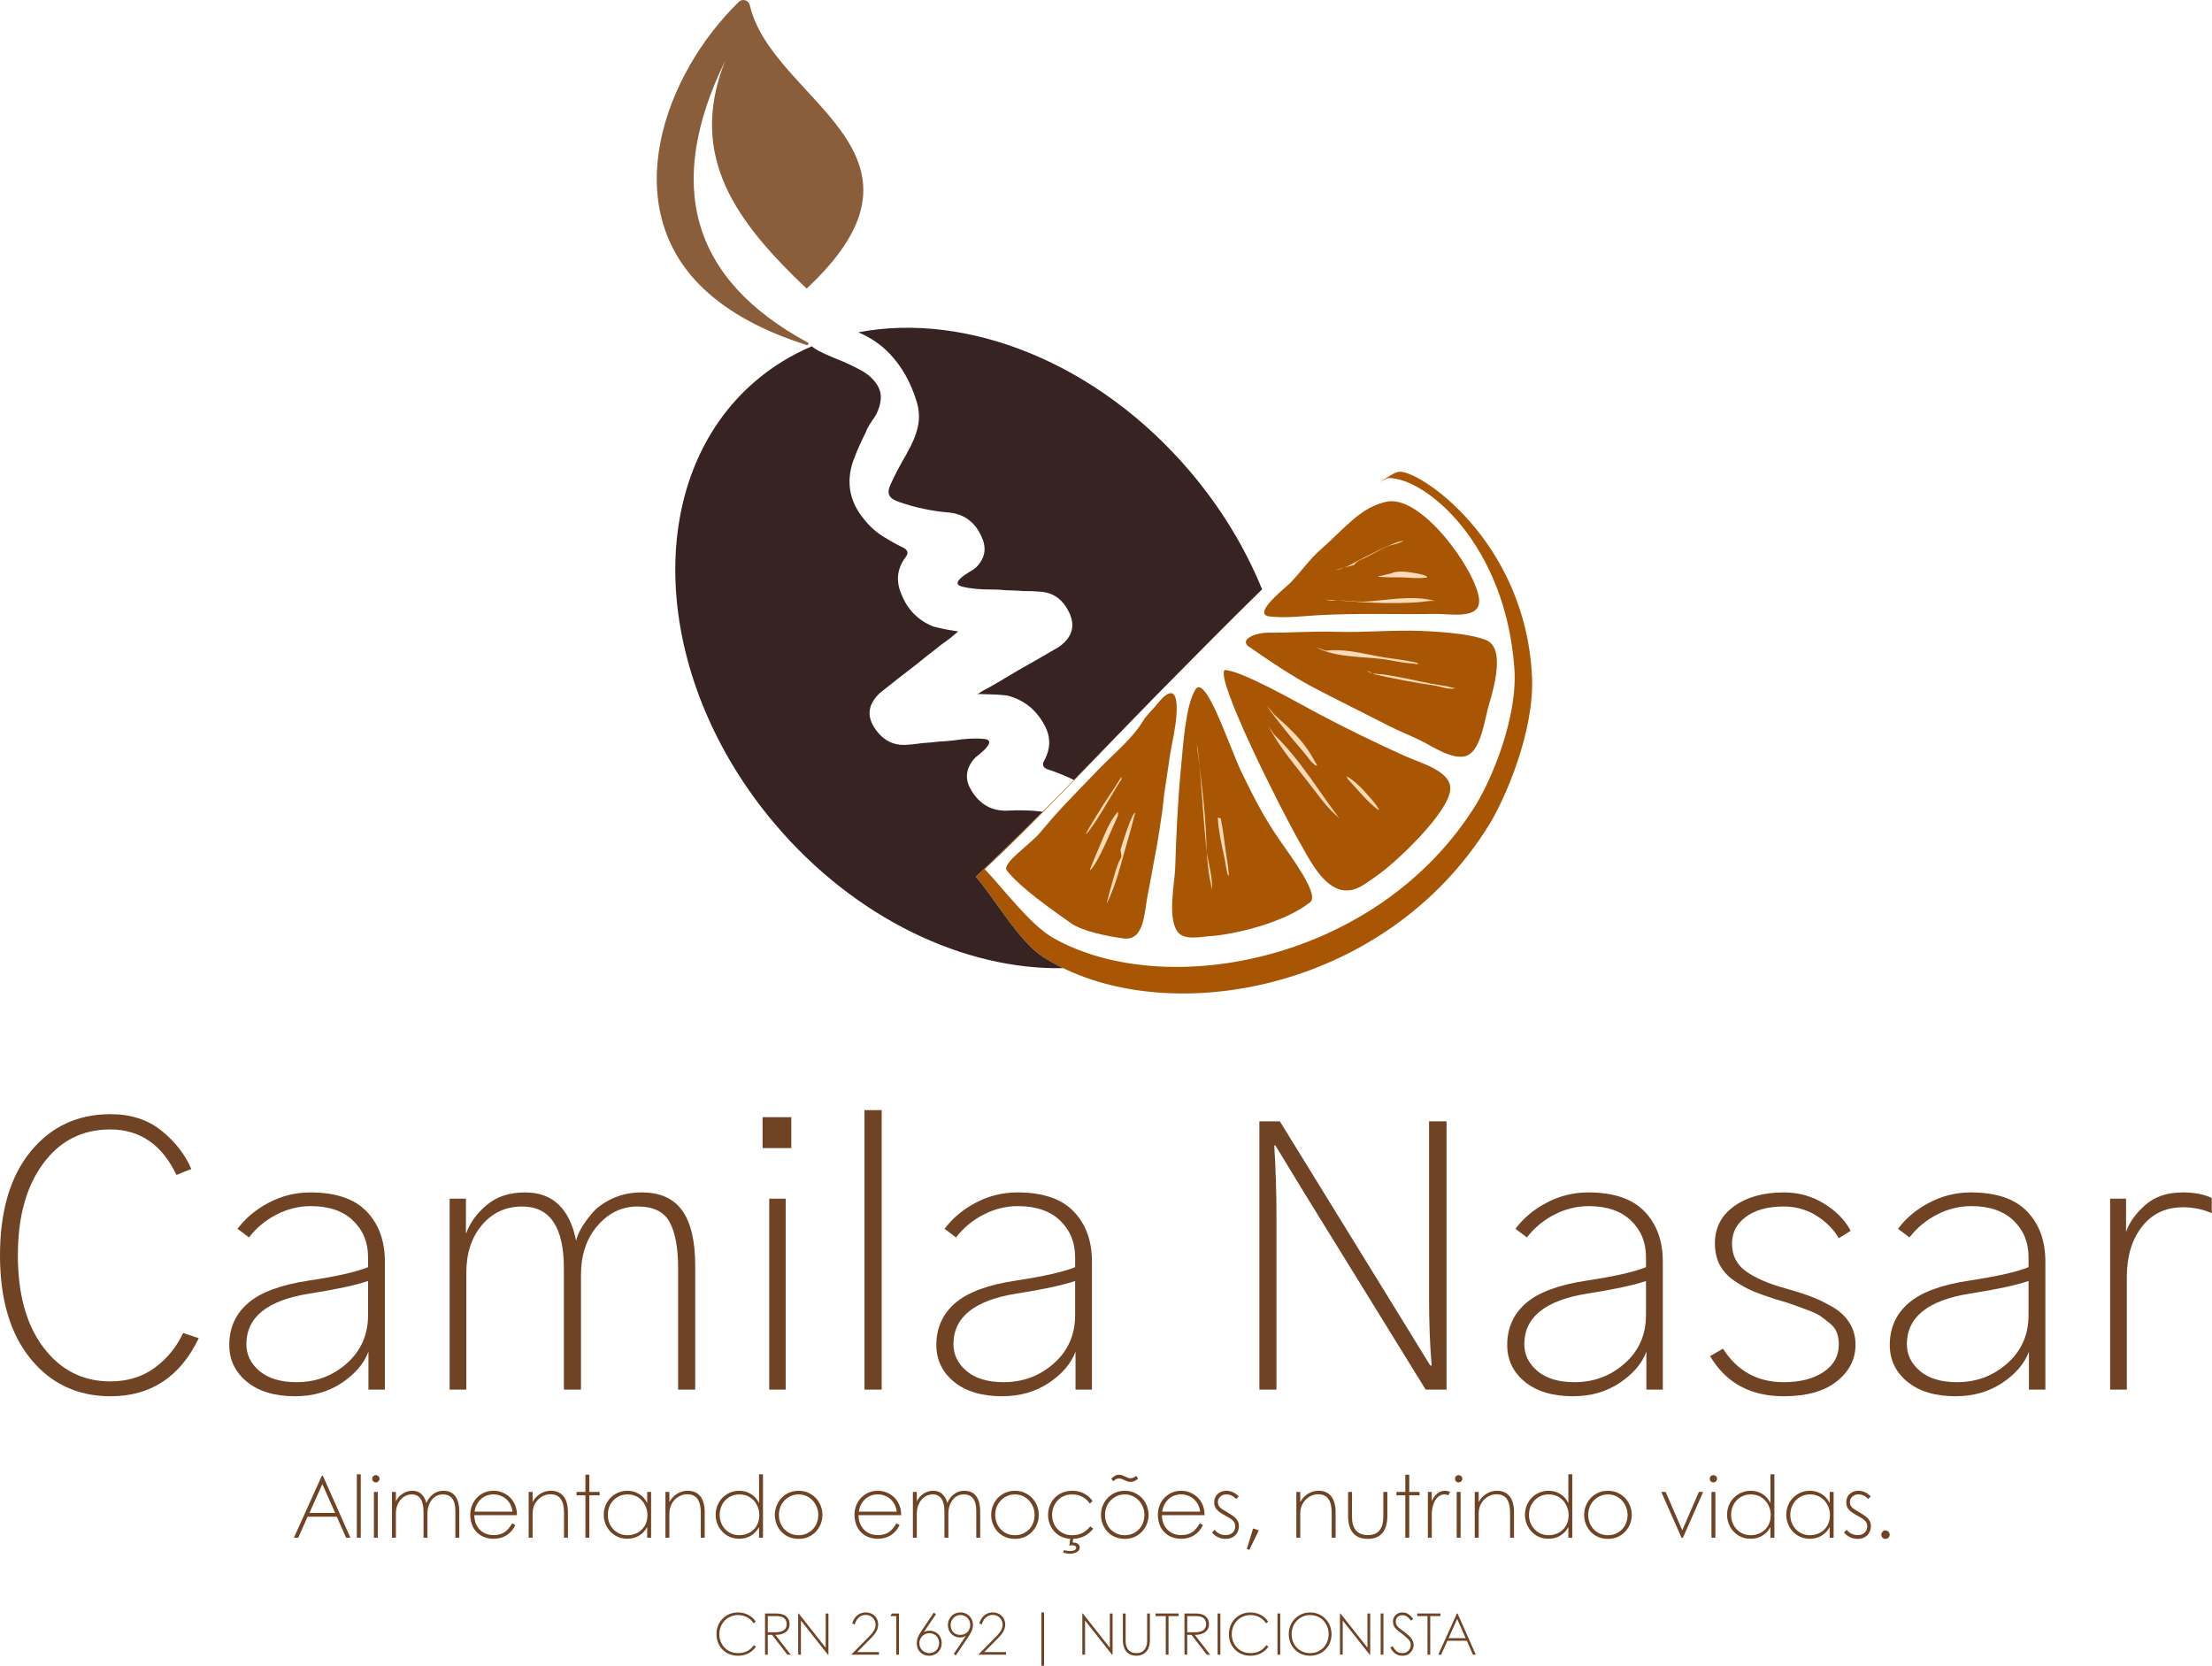 <svg width="1774" height="1336" viewBox="0 0 1774 1336" fill="none" xmlns="http://www.w3.org/2000/svg">
<path fill-rule="evenodd" clip-rule="evenodd" d="M581.476 48.989C533.181 148.167 553.916 223.892 647.787 274.697C648.964 275.325 648.179 277.129 646.898 276.71C613.377 266.042 585.189 251.425 564.166 231.475C494.744 165.687 532.24 60.206 592.485 1.53C595.492 -1.398 600.407 0.092 601.349 4.171C618.998 81.046 764.459 121.654 646.898 231.475C591.491 178.813 551.014 126.151 581.476 48.989Z" fill="#8A5D3B"/>
<path d="M0 1006.77C0 971.363 8.158 943.647 24.474 923.617C40.791 903.614 62.18 893.6 88.694 893.6C105.01 893.6 118.633 898.045 129.589 906.883C140.519 915.747 148.468 925.971 153.436 937.528L141.512 942.339C129.929 918.022 112.227 905.837 88.38 905.837C65.919 905.837 47.955 915.015 34.515 933.344C21.049 951.622 14.329 976.096 14.329 1006.77C14.329 1038.01 21.18 1062.7 34.934 1080.82C48.661 1098.89 66.468 1107.91 88.38 1107.91C102.317 1107.91 114.24 1104.25 124.15 1096.93C134.112 1089.55 141.669 1080.27 146.846 1069.1L159.397 1073.29C144.467 1104.33 120.908 1119.83 88.694 1119.83C62.18 1119.83 40.791 1109.79 24.474 1089.71C8.158 1069.63 0 1041.99 0 1006.77Z" fill="#6F4323"/>
<path d="M197.589 1078.1C197.589 1086.47 201.093 1093.66 208.153 1099.64C215.265 1105.58 225.149 1108.54 237.857 1108.54C253.389 1108.54 266.829 1103.51 278.125 1093.47C289.473 1083.43 295.173 1070.54 295.173 1054.78V1027.37C285.472 1030.72 269.757 1034.12 248.002 1037.52C214.376 1042.9 197.589 1056.42 197.589 1078.1ZM183.888 1078.73C183.888 1065 188.908 1053.81 198.949 1045.15C208.99 1036.45 225.227 1030.41 247.688 1027.06C270.202 1023.66 286.021 1020.05 295.173 1016.29V1008.23C295.173 996.309 291.12 986.529 283.04 978.842C275.013 971.18 263.743 967.337 249.257 967.337C239.687 967.337 230.535 969.612 221.75 974.135C213.016 978.606 205.669 984.699 199.681 992.439L190.477 985.536C196.805 977.038 205.146 970.056 215.474 964.617C225.855 959.126 237.02 956.355 248.944 956.355C269.234 956.355 284.243 961.453 294.023 971.625C303.776 981.744 308.665 995.132 308.665 1011.79V1114.5H295.487V1084.06C291.931 1093.63 284.766 1102 274.046 1109.16C263.299 1116.27 250.852 1119.83 236.706 1119.83C220.39 1119.83 207.473 1115.96 198.008 1108.22C188.594 1100.48 183.888 1090.65 183.888 1078.73Z" fill="#6F4323"/>
<path d="M360.604 1114.5V961.375H373.677V988.883H373.991C376.972 980.515 382.463 973.037 390.412 966.395C398.361 959.702 408.611 956.355 421.162 956.355C443.257 956.355 456.88 969.298 462.057 995.158C462.476 992.726 463.678 989.615 465.718 985.849C467.81 982.084 470.791 977.874 474.713 973.194C478.609 968.54 484.074 964.565 491.134 961.27C498.167 958.002 505.986 956.355 514.562 956.355C529.466 956.355 540.344 961.244 547.195 970.997C554.098 980.698 557.549 995.42 557.549 1015.14V1114.5H543.848V1017.23C543.848 1000.91 541.573 988.569 537.049 980.201C532.578 971.834 524.002 967.65 511.32 967.65C498.769 967.65 488.048 972.775 479.21 983.025C470.346 993.275 465.927 1006.56 465.927 1022.87V1114.5H452.226V1017.23C452.226 984.176 441.061 967.65 418.756 967.65C405.63 967.65 394.91 972.619 386.542 982.502C378.175 992.334 373.991 1005.09 373.991 1020.78V1114.5H360.604Z" fill="#6F4323"/>
<path d="M611.59 920.794V896.005H634.6V920.794H611.59ZM616.924 1114.5V961.375H630.103V1114.5H616.924Z" fill="#6F4323"/>
<path d="M693.292 1114.5V890.357H707.099V1114.5H693.292Z" fill="#6F4323"/>
<path d="M764.651 1078.1C764.651 1086.47 768.155 1093.66 775.214 1099.64C782.327 1105.58 792.211 1108.54 804.918 1108.54C820.45 1108.54 833.89 1103.51 845.186 1093.47C856.534 1083.43 862.235 1070.54 862.235 1054.78V1027.37C852.534 1030.72 836.819 1034.12 815.064 1037.52C781.438 1042.9 764.651 1056.42 764.651 1078.1ZM750.949 1078.73C750.949 1065 755.97 1053.81 766.01 1045.15C776.051 1036.45 792.289 1030.41 814.75 1027.06C837.263 1023.66 853.083 1020.05 862.235 1016.29V1008.23C862.235 996.309 858.182 986.529 850.102 978.842C842.075 971.18 830.805 967.337 816.319 967.337C806.749 967.337 797.597 969.612 788.811 974.135C780.078 978.606 772.73 984.699 766.743 992.439L757.538 985.536C763.866 977.038 772.207 970.056 782.536 964.617C792.917 959.126 804.082 956.355 816.005 956.355C836.296 956.355 851.305 961.453 861.084 971.625C870.837 981.744 875.727 995.132 875.727 1011.79V1114.5H862.548V1084.06C858.992 1093.63 851.828 1102 841.107 1109.16C830.36 1116.27 817.914 1119.83 803.768 1119.83C787.452 1119.83 774.535 1115.96 765.069 1108.22C755.656 1100.48 750.949 1090.65 750.949 1078.73Z" fill="#6F4323"/>
<path d="M1010.02 1114.5V899.352H1026.44L1121.3 1053.31L1147.03 1095.15H1148.18C1146.77 1078.83 1146.09 1060.61 1146.09 1040.45V899.352H1160.11V1114.5H1143.37L1046.1 956.878L1022.88 918.702H1021.94C1023.12 937.188 1023.72 956.616 1023.72 976.959V1114.5H1010.02Z" fill="#6F4323"/>
<path d="M1222.48 1078.1C1222.48 1086.47 1225.98 1093.66 1233.04 1099.64C1240.15 1105.58 1250.04 1108.54 1262.75 1108.54C1278.28 1108.54 1291.72 1103.51 1303.01 1093.47C1314.36 1083.43 1320.06 1070.54 1320.06 1054.78V1027.37C1310.36 1030.72 1294.65 1034.12 1272.89 1037.52C1239.27 1042.9 1222.48 1056.42 1222.48 1078.1ZM1208.78 1078.73C1208.78 1065 1213.8 1053.81 1223.84 1045.15C1233.88 1036.45 1250.12 1030.41 1272.58 1027.06C1295.09 1023.66 1310.91 1020.05 1320.06 1016.29V1008.23C1320.06 996.309 1316.01 986.529 1307.93 978.842C1299.9 971.18 1288.63 967.337 1274.15 967.337C1264.58 967.337 1255.42 969.612 1246.64 974.135C1237.91 978.606 1230.56 984.699 1224.57 992.439L1215.37 985.536C1221.69 977.038 1230.04 970.056 1240.36 964.617C1250.74 959.126 1261.91 956.355 1273.83 956.355C1294.12 956.355 1309.13 961.453 1318.91 971.625C1328.66 981.744 1333.55 995.132 1333.55 1011.79V1114.5H1320.38V1084.06C1316.82 1093.63 1309.66 1102 1298.93 1109.16C1288.19 1116.27 1275.74 1119.83 1261.6 1119.83C1245.28 1119.83 1232.36 1115.96 1222.9 1108.22C1213.48 1100.48 1208.78 1090.65 1208.78 1078.73Z" fill="#6F4323"/>
<path d="M1371.48 1087.62L1381.83 1081.66C1393.18 1099.59 1409.44 1108.54 1430.57 1108.54C1443.67 1108.54 1454.31 1105.82 1462.47 1100.38C1470.63 1094.89 1474.71 1087.56 1474.71 1078.41C1474.71 1074.8 1474.19 1071.59 1473.14 1068.79C1472.15 1066.02 1470.16 1063.43 1467.18 1061.05C1464.25 1058.7 1461.77 1056.81 1459.75 1055.4C1457.79 1054.02 1454.16 1052.34 1448.88 1050.38C1443.57 1048.37 1439.78 1046.98 1437.47 1046.2C1435.23 1045.36 1430.73 1043.98 1423.98 1042.02C1417 1039.79 1411.12 1037.7 1406.31 1035.74C1401.55 1033.73 1396.53 1030.98 1391.25 1027.48C1386.02 1024 1382.04 1019.74 1379.32 1014.72C1376.65 1009.64 1375.35 1003.81 1375.35 997.25C1375.35 984.699 1380.47 974.763 1390.72 967.441C1400.97 960.068 1414.26 956.355 1430.57 956.355C1442.5 956.355 1453.27 959.362 1462.89 965.349C1472.57 971.285 1479.68 978.528 1484.23 987.105L1474.71 993.066C1470.32 985.693 1464.25 979.626 1456.51 974.867C1448.77 970.056 1440.12 967.65 1430.57 967.65C1417.81 967.65 1407.69 970.422 1400.24 975.913C1392.76 981.352 1389.05 988.543 1389.05 997.459C1389.05 1007.03 1392.87 1014.48 1400.55 1019.84C1408.22 1025.23 1418.7 1029.73 1432.04 1033.33C1439.78 1035.5 1446.31 1037.6 1451.7 1039.61C1457.06 1041.57 1462.81 1044.29 1468.96 1047.77C1475.15 1051.27 1479.89 1055.61 1483.18 1060.84C1486.45 1066.02 1488.1 1071.88 1488.1 1078.41C1488.1 1090.13 1483.08 1099.96 1473.04 1107.91C1463 1115.86 1448.82 1119.83 1430.57 1119.83C1403.85 1119.83 1384.16 1109.11 1371.48 1087.62Z" fill="#6F4323"/>
<path d="M1529.29 1078.1C1529.29 1086.47 1532.79 1093.66 1539.85 1099.64C1546.96 1105.58 1556.85 1108.54 1569.56 1108.54C1585.09 1108.54 1598.53 1103.51 1609.82 1093.47C1621.17 1083.43 1626.87 1070.54 1626.87 1054.78V1027.37C1617.17 1030.72 1601.46 1034.12 1579.7 1037.52C1546.08 1042.9 1529.29 1056.42 1529.29 1078.1ZM1515.59 1078.73C1515.59 1065 1520.61 1053.81 1530.65 1045.15C1540.69 1036.45 1556.93 1030.41 1579.39 1027.06C1601.9 1023.66 1617.72 1020.05 1626.87 1016.29V1008.23C1626.87 996.309 1622.82 986.529 1614.74 978.842C1606.71 971.18 1595.44 967.337 1580.96 967.337C1571.39 967.337 1562.23 969.612 1553.45 974.135C1544.72 978.606 1537.37 984.699 1531.38 992.439L1522.18 985.536C1528.5 977.038 1536.85 970.056 1547.17 964.617C1557.55 959.126 1568.72 956.355 1580.64 956.355C1600.93 956.355 1615.94 961.453 1625.72 971.625C1635.47 981.744 1640.36 995.132 1640.36 1011.79V1114.5H1627.19V1084.06C1623.63 1093.63 1616.47 1102 1605.74 1109.16C1595 1116.27 1582.55 1119.83 1568.41 1119.83C1552.09 1119.83 1539.17 1115.96 1529.71 1108.22C1520.29 1100.48 1515.59 1090.65 1515.59 1078.73Z" fill="#6F4323"/>
<path d="M1692.3 1114.5V961.375H1705.06V987.941C1707.83 980.201 1713.01 973.037 1720.54 966.395C1728.13 959.702 1738.22 956.355 1750.77 956.355C1759.69 956.355 1767.35 957.819 1773.78 960.747V972.985C1766.59 969.847 1758.93 968.278 1750.77 968.278C1736.81 968.278 1725.8 973.508 1717.72 983.967C1709.69 994.374 1705.69 1007.71 1705.69 1024.03V1114.5H1692.3Z" fill="#6F4323"/>
<path d="M591.861 1327.95C588.514 1327.95 585.507 1327.16 582.866 1325.65C580.199 1324.05 578.16 1321.93 576.695 1319.27C575.283 1316.62 574.604 1313.7 574.604 1310.48C574.604 1307.34 575.336 1304.47 576.8 1301.8C578.317 1299.16 580.382 1297.07 582.971 1295.52C585.612 1294.01 588.566 1293.22 591.861 1293.22C594.842 1293.22 597.614 1293.9 600.124 1295.21C602.634 1296.46 604.621 1298.29 606.086 1300.65L604.412 1301.9C602.948 1299.76 601.117 1298.11 598.973 1296.99C596.803 1295.89 594.424 1295.31 591.861 1295.31C589.142 1295.31 586.632 1295.99 584.331 1297.3C582.03 1298.63 580.199 1300.49 578.892 1302.84C577.558 1305.15 576.905 1307.73 576.905 1310.58C576.905 1313.51 577.558 1316.18 578.892 1318.53C580.199 1320.83 582.03 1322.66 584.331 1323.97C586.632 1325.23 589.168 1325.85 591.966 1325.85C594.528 1325.85 596.908 1325.33 599.078 1324.29C601.222 1323.19 603.079 1321.57 604.621 1319.47L606.295 1320.63C604.752 1322.93 602.686 1324.76 600.124 1326.06C597.614 1327.32 594.842 1327.95 591.861 1327.95Z" fill="#6F4323"/>
<path d="M622.444 1294.06C626.131 1294.06 628.85 1294.87 630.602 1296.46C632.328 1298.01 633.217 1300.07 633.217 1302.64C633.217 1304.47 632.746 1305.98 631.857 1307.24C630.942 1308.49 629.661 1309.49 627.987 1310.17C626.314 1310.87 624.248 1311.21 621.816 1311.21L634.158 1327.11H631.439L619.202 1311.21H615.75V1327.11H613.554V1294.06H622.444ZM621.712 1309.12C624.693 1309.12 626.968 1308.6 628.51 1307.55C630.105 1306.45 630.916 1304.81 630.916 1302.64C630.916 1300.7 630.288 1299.13 629.033 1297.93C627.778 1296.75 625.686 1296.15 622.758 1296.15H615.75V1309.12H621.712Z" fill="#6F4323"/>
<path d="M662.199 1294.06H664.396V1327.11H663.977L642.327 1299.71V1327.11H640.13V1294.06H640.549L662.199 1321.57V1294.06Z" fill="#6F4323"/>
<path d="M683.479 1302.11C683.95 1300.39 684.682 1298.84 685.676 1297.51C686.643 1296.2 687.872 1295.16 689.336 1294.37C690.801 1293.61 692.474 1293.22 694.357 1293.22C696.239 1293.22 697.939 1293.64 699.482 1294.48C700.998 1295.31 702.201 1296.52 703.038 1298.03C703.875 1299.5 704.293 1301.17 704.293 1303.05C704.293 1304.39 704.031 1305.64 703.561 1306.82C703.142 1308.02 702.463 1309.2 701.574 1310.38C700.737 1311.5 699.586 1312.78 698.122 1314.25L687.454 1325.02H704.92V1327.11H682.747V1327.01L696.135 1313.41C697.651 1311.89 698.854 1310.58 699.691 1309.54C700.528 1308.44 701.155 1307.39 701.574 1306.4C701.992 1305.35 702.201 1304.26 702.201 1303.05C702.201 1301.67 701.835 1300.39 701.155 1299.18C700.449 1297.93 699.508 1296.96 698.331 1296.26C697.128 1295.58 695.821 1295.21 694.357 1295.21C692.108 1295.21 690.225 1295.92 688.709 1297.3C687.245 1298.63 686.146 1300.49 685.466 1302.84L683.479 1302.11Z" fill="#6F4323"/>
<path d="M718.783 1296.15H714.077L715.332 1294.06H720.98V1327.11H718.783V1296.15Z" fill="#6F4323"/>
<path d="M745.511 1307.86C747.394 1307.86 749.067 1308.34 750.532 1309.22C752.048 1310.06 753.199 1311.26 753.983 1312.78C754.82 1314.32 755.238 1316 755.238 1317.8C755.238 1319.76 754.768 1321.51 753.879 1323.03C752.963 1324.57 751.734 1325.8 750.218 1326.69C748.675 1327.53 747.002 1327.95 745.197 1327.95C743.236 1327.95 741.484 1327.48 739.968 1326.59C738.425 1325.7 737.248 1324.47 736.412 1322.93C735.627 1321.41 735.261 1319.74 735.261 1317.91C735.261 1316.39 735.523 1314.85 736.098 1313.3C736.726 1311.79 737.667 1310.06 738.922 1308.18L748.858 1293.43L750.636 1294.58L740.909 1309.02C742.295 1308.26 743.838 1307.86 745.511 1307.86ZM745.302 1325.85C746.688 1325.85 747.969 1325.51 749.172 1324.81C750.427 1324.13 751.394 1323.19 752.1 1321.98C752.78 1320.73 753.146 1319.34 753.146 1317.8C753.146 1316.28 752.78 1314.92 752.1 1313.72C751.473 1312.55 750.558 1311.6 749.381 1310.9C748.178 1310.22 746.819 1309.85 745.302 1309.85C743.759 1309.85 742.4 1310.24 741.223 1311C740.02 1311.71 739.079 1312.68 738.399 1313.93C737.693 1315.13 737.353 1316.44 737.353 1317.91C737.353 1319.45 737.693 1320.81 738.399 1321.98C739.157 1323.19 740.125 1324.13 741.328 1324.81C742.504 1325.51 743.838 1325.85 745.302 1325.85Z" fill="#6F4323"/>
<path d="M774.749 1311.84C774.122 1312.26 773.416 1312.62 772.657 1312.89C771.873 1313.17 771.01 1313.3 770.043 1313.3C768.16 1313.3 766.434 1312.86 764.918 1311.94C763.453 1311.06 762.303 1309.85 761.466 1308.39C760.629 1306.87 760.211 1305.2 760.211 1303.37C760.211 1301.43 760.655 1299.68 761.571 1298.14C762.46 1296.54 763.689 1295.31 765.231 1294.48C766.748 1293.64 768.474 1293.22 770.356 1293.22C772.291 1293.22 774.017 1293.69 775.481 1294.58C776.998 1295.5 778.201 1296.73 779.037 1298.24C779.874 1299.79 780.293 1301.46 780.293 1303.26C780.293 1304.81 779.979 1306.35 779.351 1307.87C778.724 1309.41 777.782 1311.08 776.527 1312.89L766.591 1327.63L764.918 1326.48L774.749 1311.84ZM770.252 1311.21C771.716 1311.21 773.023 1310.87 774.226 1310.17C775.481 1309.49 776.423 1308.54 777.05 1307.34C777.73 1306.09 778.096 1304.73 778.096 1303.26C778.096 1301.75 777.73 1300.39 777.05 1299.18C776.344 1297.93 775.403 1296.99 774.226 1296.36C773.023 1295.68 771.716 1295.31 770.252 1295.31C768.787 1295.31 767.454 1295.68 766.277 1296.36C765.074 1297.07 764.133 1298.03 763.453 1299.29C762.747 1300.49 762.407 1301.85 762.407 1303.37C762.407 1304.91 762.721 1306.27 763.349 1307.45C764.029 1308.65 764.97 1309.59 766.173 1310.27C767.349 1310.9 768.709 1311.21 770.252 1311.21Z" fill="#6F4323"/>
<path d="M785.37 1302.11C785.841 1300.39 786.573 1298.84 787.566 1297.51C788.534 1296.2 789.763 1295.16 791.227 1294.37C792.691 1293.61 794.365 1293.22 796.247 1293.22C798.13 1293.22 799.83 1293.64 801.372 1294.48C802.889 1295.31 804.092 1296.52 804.928 1298.03C805.765 1299.5 806.184 1301.17 806.184 1303.05C806.184 1304.39 805.922 1305.64 805.451 1306.82C805.033 1308.02 804.353 1309.2 803.464 1310.38C802.627 1311.5 801.477 1312.78 800.013 1314.25L789.344 1325.02H806.811V1327.11H784.638V1327.01L798.025 1313.41C799.542 1311.89 800.745 1310.58 801.582 1309.54C802.418 1308.44 803.046 1307.39 803.464 1306.4C803.883 1305.35 804.092 1304.26 804.092 1303.05C804.092 1301.67 803.726 1300.39 803.046 1299.18C802.34 1297.93 801.398 1296.96 800.222 1296.26C799.019 1295.58 797.712 1295.21 796.247 1295.21C793.999 1295.21 792.116 1295.92 790.599 1297.3C789.135 1298.63 788.037 1300.49 787.357 1302.84L785.37 1302.11Z" fill="#6F4323"/>
<path d="M837.339 1293.22V1336H835.143V1293.22H837.339Z" fill="#6F4323"/>
<path d="M890.075 1294.06H892.271V1327.11H891.853L870.202 1299.71V1327.11H868.006V1294.06H868.424L890.075 1321.57V1294.06Z" fill="#6F4323"/>
<path d="M911.424 1327.95C909.175 1327.95 907.24 1327.45 905.567 1326.48C903.946 1325.51 902.691 1324.08 901.801 1322.19C900.965 1320.31 900.546 1318.11 900.546 1315.6V1294.06H902.743V1316.13C902.743 1318.09 903.083 1319.84 903.789 1321.36C904.469 1322.82 905.462 1323.95 906.717 1324.7C908.025 1325.49 909.594 1325.85 911.424 1325.85C913.228 1325.85 914.771 1325.49 916.026 1324.7C917.281 1323.87 918.248 1322.72 918.954 1321.25C919.634 1319.79 920 1318.11 920 1316.23V1294.06H922.197V1315.6C922.197 1318.19 921.726 1320.42 920.837 1322.3C920 1324.13 918.745 1325.51 917.072 1326.48C915.451 1327.45 913.568 1327.95 911.424 1327.95Z" fill="#6F4323"/>
<path d="M934.943 1296.15H926.681V1294.06H945.298V1296.15H937.14V1327.11H934.943V1296.15Z" fill="#6F4323"/>
<path d="M958.832 1294.06C962.519 1294.06 965.238 1294.87 966.99 1296.46C968.716 1298.01 969.605 1300.07 969.605 1302.64C969.605 1304.47 969.134 1305.98 968.245 1307.24C967.33 1308.49 966.048 1309.49 964.375 1310.17C962.702 1310.87 960.636 1311.21 958.204 1311.21L970.546 1327.11H967.827L955.589 1311.21H952.138V1327.11H949.941V1294.06H958.832ZM958.1 1309.12C961.08 1309.12 963.355 1308.6 964.898 1307.55C966.493 1306.45 967.304 1304.81 967.304 1302.64C967.304 1300.7 966.676 1299.13 965.421 1297.93C964.166 1296.75 962.074 1296.15 959.145 1296.15H952.138V1309.12H958.1Z" fill="#6F4323"/>
<path d="M976.518 1294.06H978.714V1327.11H976.518V1294.06Z" fill="#6F4323"/>
<path d="M1002.83 1327.95C999.481 1327.95 996.474 1327.16 993.833 1325.65C991.166 1324.05 989.126 1321.93 987.662 1319.27C986.25 1316.62 985.57 1313.7 985.57 1310.48C985.57 1307.34 986.302 1304.47 987.767 1301.8C989.283 1299.16 991.349 1297.07 993.938 1295.52C996.579 1294.01 999.533 1293.22 1002.83 1293.22C1005.81 1293.22 1008.58 1293.9 1011.09 1295.21C1013.6 1296.46 1015.59 1298.29 1017.05 1300.65L1015.38 1301.9C1013.91 1299.76 1012.08 1298.11 1009.94 1296.99C1007.77 1295.89 1005.39 1295.31 1002.83 1295.31C1000.11 1295.31 997.598 1295.99 995.297 1297.3C992.996 1298.63 991.166 1300.49 989.859 1302.84C988.525 1305.15 987.871 1307.73 987.871 1310.58C987.871 1313.51 988.525 1316.18 989.859 1318.53C991.166 1320.83 992.996 1322.66 995.297 1323.97C997.598 1325.23 1000.13 1325.85 1002.93 1325.85C1005.49 1325.85 1007.87 1325.33 1010.04 1324.29C1012.19 1323.19 1014.05 1321.57 1015.59 1319.47L1017.26 1320.63C1015.72 1322.93 1013.65 1324.76 1011.09 1326.06C1008.58 1327.32 1005.81 1327.95 1002.83 1327.95Z" fill="#6F4323"/>
<path d="M1024.52 1294.06H1026.72V1327.11H1024.52V1294.06Z" fill="#6F4323"/>
<path d="M1050.73 1327.95C1047.43 1327.95 1044.48 1327.16 1041.84 1325.65C1039.25 1324.13 1037.23 1322.04 1035.77 1319.37C1034.3 1316.73 1033.57 1313.8 1033.57 1310.58C1033.57 1307.45 1034.3 1304.57 1035.77 1301.9C1037.23 1299.26 1039.25 1297.17 1041.84 1295.63C1044.48 1294.03 1047.4 1293.22 1050.62 1293.22C1053.89 1293.22 1056.82 1294.01 1059.41 1295.52C1062.05 1297.07 1064.11 1299.16 1065.58 1301.8C1067.09 1304.47 1067.88 1307.39 1067.88 1310.58C1067.88 1313.8 1067.15 1316.73 1065.68 1319.37C1064.22 1322.04 1062.15 1324.13 1059.51 1325.65C1056.84 1327.16 1053.92 1327.95 1050.73 1327.95ZM1050.62 1325.85C1053.47 1325.85 1056.01 1325.2 1058.26 1323.87C1060.56 1322.56 1062.34 1320.73 1063.59 1318.43C1064.9 1316.08 1065.58 1313.46 1065.58 1310.58C1065.58 1307.73 1064.9 1305.15 1063.59 1302.84C1062.34 1300.49 1060.56 1298.63 1058.26 1297.3C1055.96 1295.99 1053.39 1295.31 1050.62 1295.31C1047.9 1295.31 1045.39 1296.02 1043.09 1297.41C1040.84 1298.74 1039.06 1300.6 1037.76 1302.95C1036.5 1305.25 1035.87 1307.81 1035.87 1310.58C1035.87 1313.46 1036.5 1316.08 1037.76 1318.43C1039.06 1320.73 1040.84 1322.56 1043.09 1323.87C1045.39 1325.2 1047.9 1325.85 1050.62 1325.85Z" fill="#6F4323"/>
<path d="M1096.71 1294.06H1098.9V1327.11H1098.49L1076.84 1299.71V1327.11H1074.64V1294.06H1075.06L1096.71 1321.57V1294.06Z" fill="#6F4323"/>
<path d="M1107.28 1294.06H1109.48V1327.11H1107.28V1294.06Z" fill="#6F4323"/>
<path d="M1124.81 1327.95C1122.56 1327.95 1120.65 1327.37 1119.06 1326.27C1117.51 1325.17 1116.15 1323.53 1114.98 1321.36L1116.86 1320.31C1117.91 1322.14 1119.06 1323.53 1120.31 1324.5C1121.57 1325.41 1123.03 1325.85 1124.7 1325.85C1125.96 1325.85 1127.06 1325.59 1128.05 1325.02C1129.1 1324.39 1129.88 1323.61 1130.46 1322.61C1131.08 1321.64 1131.4 1320.57 1131.4 1319.37C1131.4 1318.11 1131.08 1317.02 1130.46 1316.02C1129.83 1315.06 1128.94 1314.11 1127.84 1313.2C1126.8 1312.23 1125.04 1310.79 1122.61 1308.91C1121.28 1307.94 1120.23 1307.08 1119.47 1306.3C1118.69 1305.46 1118.11 1304.6 1117.7 1303.68C1117.33 1302.79 1117.17 1301.75 1117.17 1300.54C1117.17 1299.16 1117.49 1297.9 1118.11 1296.78C1118.79 1295.68 1119.71 1294.79 1120.83 1294.16C1122.01 1293.54 1123.34 1293.22 1124.81 1293.22C1126.69 1293.22 1128.29 1293.72 1129.62 1294.69C1130.93 1295.6 1132.18 1296.86 1133.38 1298.45L1131.61 1299.81C1130.56 1298.35 1129.51 1297.28 1128.47 1296.57C1127.42 1295.81 1126.17 1295.42 1124.7 1295.42C1123.58 1295.42 1122.61 1295.68 1121.78 1296.15C1120.99 1296.57 1120.42 1297.17 1120 1297.93C1119.58 1298.71 1119.37 1299.58 1119.37 1300.54C1119.37 1301.8 1119.71 1302.95 1120.42 1304C1121.17 1304.99 1122.35 1306.03 1123.97 1307.13C1126.32 1308.88 1128.16 1310.32 1129.41 1311.42C1130.72 1312.55 1131.76 1313.77 1132.55 1315.08C1133.31 1316.34 1133.7 1317.75 1133.7 1319.27C1133.7 1320.81 1133.31 1322.25 1132.55 1323.55C1131.76 1324.89 1130.72 1325.96 1129.41 1326.8C1128.08 1327.55 1126.53 1327.95 1124.81 1327.95Z" fill="#6F4323"/>
<path d="M1144.84 1296.15H1136.58V1294.06H1155.2V1296.15H1147.04V1327.11H1144.84V1296.15Z" fill="#6F4323"/>
<path d="M1181.29 1327.11L1176.38 1315.92H1160.79L1155.77 1327.11H1153.47L1168.43 1294.06H1168.95L1183.59 1327.11H1181.29ZM1161.73 1313.83H1175.44L1168.64 1298.45L1161.73 1313.83Z" fill="#6F4323"/>
<path d="M277.558 1233.28L270.132 1216.44H246.703L239.173 1233.28H235.721L258.104 1183.6H258.941L281.009 1233.28H277.558ZM248.168 1213.41H268.772L258.522 1190.29L248.168 1213.41Z" fill="#6F4323"/>
<path d="M289.322 1182.45V1233.28H286.185V1182.45H289.322Z" fill="#6F4323"/>
<path d="M301.447 1188.93C300.61 1188.93 299.904 1188.67 299.355 1188.1C298.78 1187.47 298.519 1186.79 298.519 1186C298.519 1185.17 298.78 1184.49 299.355 1183.91C299.983 1183.36 300.663 1183.08 301.447 1183.08C302.205 1183.08 302.859 1183.36 303.434 1183.91C304.062 1184.49 304.376 1185.17 304.376 1186C304.376 1186.79 304.062 1187.47 303.434 1188.1C302.859 1188.67 302.205 1188.93 301.447 1188.93ZM299.878 1196.57H303.016V1233.28H299.878V1196.57Z" fill="#6F4323"/>
<path d="M317.498 1196.57V1204.1C318.805 1201.46 320.636 1199.39 322.937 1197.93C325.29 1196.41 327.879 1195.63 330.677 1195.63C333.814 1195.63 336.272 1196.57 338.103 1198.45C339.985 1200.28 341.267 1202.61 341.973 1205.46C343.149 1202.61 344.901 1200.28 347.202 1198.45C349.555 1196.57 352.327 1195.63 355.465 1195.63C359.779 1195.63 362.995 1197.06 365.087 1199.91C367.231 1202.79 368.33 1206.9 368.33 1212.26V1233.28H365.192V1211.84C365.192 1203 361.845 1198.56 355.151 1198.56C352.641 1198.56 350.444 1199.26 348.562 1200.65C346.731 1202.06 345.319 1203.94 344.274 1206.3C343.28 1208.6 342.809 1211.11 342.809 1213.83V1233.28H339.671V1212.78C339.671 1203.31 336.534 1198.56 330.258 1198.56C327.879 1198.56 325.709 1199.24 323.774 1200.54C321.812 1201.88 320.27 1203.73 319.172 1206.09C318.047 1208.39 317.498 1211.08 317.498 1214.14V1233.28H314.36V1196.57H317.498Z" fill="#6F4323"/>
<path d="M395.862 1234.12C392.018 1234.12 388.671 1233.28 385.821 1231.61C383.023 1229.93 380.853 1227.63 379.337 1224.7C377.872 1221.72 377.14 1218.4 377.14 1214.77C377.14 1211.58 377.872 1208.49 379.337 1205.56C380.853 1202.63 383.023 1200.28 385.821 1198.45C388.671 1196.57 391.992 1195.63 395.757 1195.63C399.235 1195.63 402.399 1196.46 405.275 1198.14C408.125 1199.76 410.4 1202.01 412.074 1204.94C413.747 1207.86 414.584 1211.16 414.584 1214.77V1215.19H380.382C380.382 1218.32 381.036 1221.12 382.37 1223.55C383.677 1225.93 385.507 1227.81 387.808 1229.2C390.162 1230.53 392.855 1231.19 395.862 1231.19C399.418 1231.19 402.373 1230.4 404.752 1228.78C407.106 1227.11 409.093 1224.78 410.714 1221.77L413.329 1223.13C411.655 1226.64 409.302 1229.36 406.321 1231.29C403.314 1233.18 399.836 1234.12 395.862 1234.12ZM411.028 1212.36C410.662 1209.38 409.72 1206.87 408.204 1204.83C406.74 1202.74 404.883 1201.17 402.66 1200.12C400.49 1199.08 398.189 1198.56 395.757 1198.56C393.247 1198.56 390.946 1199.08 388.854 1200.12C386.763 1201.17 384.984 1202.74 383.52 1204.83C382.056 1206.87 381.062 1209.38 380.592 1212.36H411.028Z" fill="#6F4323"/>
<path d="M427.126 1196.57V1204.62C428.851 1201.64 430.995 1199.39 433.506 1197.93C436.016 1196.41 438.761 1195.63 441.768 1195.63C446.161 1195.63 449.534 1197.09 451.914 1200.02C454.267 1202.95 455.47 1207.24 455.47 1212.88V1233.28H452.332V1213.2C452.332 1208.39 451.443 1204.73 449.717 1202.22C447.965 1199.71 445.168 1198.45 441.35 1198.45C438.761 1198.45 436.382 1199.16 434.238 1200.54C432.067 1201.88 430.316 1203.73 429.008 1206.09C427.753 1208.39 427.126 1211 427.126 1213.93V1233.28H423.988V1196.57H427.126Z" fill="#6F4323"/>
<path d="M469.501 1199.29H462.389V1196.57H469.501V1182.76H472.639V1196.57H480.901V1199.29H472.639V1233.28H469.501V1199.29Z" fill="#6F4323"/>
<path d="M503.035 1234.12C499.401 1234.12 496.159 1233.25 493.308 1231.5C490.432 1229.7 488.21 1227.32 486.615 1224.39C484.993 1221.41 484.209 1218.22 484.209 1214.87C484.209 1211.47 484.993 1208.28 486.615 1205.35C488.21 1202.43 490.432 1200.1 493.308 1198.35C496.237 1196.54 499.505 1195.63 503.14 1195.63C506.696 1195.63 509.834 1196.52 512.553 1198.24C515.325 1199.91 517.495 1202.37 519.038 1205.56V1196.57H522.176V1233.28H519.038V1224.7C517.495 1227.63 515.325 1229.93 512.553 1231.61C509.834 1233.28 506.644 1234.12 503.035 1234.12ZM503.245 1231.29C506.016 1231.29 508.631 1230.66 511.089 1229.41C513.599 1228.1 515.586 1226.22 517.051 1223.76C518.515 1221.33 519.247 1218.43 519.247 1215.08C519.247 1212.23 518.567 1209.54 517.26 1207.03C516.005 1204.46 514.148 1202.4 511.717 1200.86C509.259 1199.34 506.435 1198.56 503.245 1198.56C500.107 1198.56 497.309 1199.34 494.877 1200.86C492.498 1202.4 490.641 1204.41 489.334 1206.92C488.079 1209.43 487.451 1212.13 487.451 1214.98C487.451 1217.9 488.105 1220.62 489.439 1223.13C490.824 1225.64 492.707 1227.63 495.086 1229.1C497.518 1230.56 500.238 1231.29 503.245 1231.29Z" fill="#6F4323"/>
<path d="M536.821 1196.57V1204.62C538.547 1201.64 540.691 1199.39 543.201 1197.93C545.711 1196.41 548.457 1195.63 551.464 1195.63C555.856 1195.63 559.23 1197.09 561.609 1200.02C563.962 1202.95 565.165 1207.24 565.165 1212.88V1233.28H562.027V1213.2C562.027 1208.39 561.138 1204.73 559.413 1202.22C557.661 1199.71 554.863 1198.45 551.045 1198.45C548.457 1198.45 546.077 1199.16 543.933 1200.54C541.763 1201.88 540.011 1203.73 538.703 1206.09C537.448 1208.39 536.821 1211 536.821 1213.93V1233.28H533.683V1196.57H536.821Z" fill="#6F4323"/>
<path d="M592.756 1234.12C589.122 1234.12 585.879 1233.25 583.029 1231.5C580.153 1229.7 577.93 1227.32 576.335 1224.39C574.714 1221.41 573.93 1218.22 573.93 1214.87C573.93 1211.47 574.714 1208.28 576.335 1205.35C577.93 1202.43 580.153 1200.1 583.029 1198.35C585.958 1196.54 589.226 1195.63 592.861 1195.63C596.417 1195.63 599.555 1196.52 602.274 1198.24C605.046 1199.91 607.216 1202.37 608.759 1205.56V1182.45H611.896V1233.28H608.759V1224.7C607.216 1227.63 605.046 1229.93 602.274 1231.61C599.555 1233.28 596.365 1234.12 592.756 1234.12ZM592.965 1231.29C595.737 1231.29 598.352 1230.66 600.81 1229.41C603.32 1228.1 605.307 1226.22 606.771 1223.76C608.236 1221.33 608.968 1218.43 608.968 1215.08C608.968 1212.23 608.288 1209.54 606.981 1207.03C605.726 1204.46 603.869 1202.4 601.437 1200.86C598.979 1199.34 596.155 1198.56 592.965 1198.56C589.828 1198.56 587.03 1199.34 584.598 1200.86C582.219 1202.4 580.362 1204.41 579.055 1206.92C577.8 1209.43 577.172 1212.13 577.172 1214.98C577.172 1217.9 577.826 1220.62 579.159 1223.13C580.545 1225.64 582.428 1227.63 584.807 1229.1C587.239 1230.56 589.958 1231.29 592.965 1231.29Z" fill="#6F4323"/>
<path d="M640.452 1234.22C636.739 1234.22 633.445 1233.33 630.516 1231.61C627.64 1229.88 625.417 1227.53 623.822 1224.6C622.201 1221.62 621.417 1218.4 621.417 1214.98C621.417 1211.58 622.201 1208.39 623.822 1205.46C625.417 1202.48 627.64 1200.1 630.516 1198.35C633.445 1196.54 636.739 1195.63 640.452 1195.63C644.217 1195.63 647.512 1196.54 650.388 1198.35C653.317 1200.1 655.566 1202.48 657.187 1205.46C658.782 1208.39 659.592 1211.58 659.592 1214.98C659.592 1218.4 658.782 1221.57 657.187 1224.49C655.566 1227.42 653.317 1229.8 650.388 1231.61C647.512 1233.33 644.217 1234.22 640.452 1234.22ZM640.452 1231.29C643.511 1231.29 646.231 1230.56 648.61 1229.1C651.042 1227.63 652.925 1225.7 654.258 1223.24C655.566 1220.73 656.245 1217.98 656.245 1214.98C656.245 1212.05 655.539 1209.33 654.154 1206.82C652.82 1204.31 650.964 1202.32 648.61 1200.86C646.231 1199.34 643.511 1198.56 640.452 1198.56C637.445 1198.56 634.726 1199.34 632.294 1200.86C629.915 1202.32 628.032 1204.31 626.646 1206.82C625.313 1209.33 624.659 1212.05 624.659 1214.98C624.659 1217.9 625.313 1220.62 626.646 1223.13C627.953 1225.64 629.836 1227.63 632.294 1229.1C634.726 1230.56 637.445 1231.29 640.452 1231.29Z" fill="#6F4323"/>
<path d="M704.007 1234.12C700.163 1234.12 696.816 1233.28 693.966 1231.61C691.168 1229.93 688.998 1227.63 687.481 1224.7C686.017 1221.72 685.285 1218.4 685.285 1214.77C685.285 1211.58 686.017 1208.49 687.481 1205.56C688.998 1202.63 691.168 1200.28 693.966 1198.45C696.816 1196.57 700.137 1195.63 703.902 1195.63C707.38 1195.63 710.544 1196.46 713.42 1198.14C716.27 1199.76 718.545 1202.01 720.218 1204.94C721.892 1207.86 722.728 1211.16 722.728 1214.77V1215.19H688.527C688.527 1218.32 689.181 1221.12 690.514 1223.55C691.822 1225.93 693.652 1227.81 695.953 1229.2C698.306 1230.53 701 1231.19 704.007 1231.19C707.563 1231.19 710.517 1230.4 712.897 1228.78C715.25 1227.11 717.237 1224.78 718.859 1221.77L721.473 1223.13C719.8 1226.64 717.447 1229.36 714.466 1231.29C711.459 1233.18 707.981 1234.12 704.007 1234.12ZM719.172 1212.36C718.806 1209.38 717.865 1206.87 716.348 1204.83C714.884 1202.74 713.028 1201.17 710.805 1200.12C708.635 1199.08 706.334 1198.56 703.902 1198.56C701.392 1198.56 699.091 1199.08 696.999 1200.12C694.907 1201.17 693.129 1202.74 691.665 1204.83C690.2 1206.87 689.207 1209.38 688.736 1212.36H719.172Z" fill="#6F4323"/>
<path d="M735.27 1196.57V1204.1C736.577 1201.46 738.407 1199.39 740.708 1197.93C743.062 1196.41 745.65 1195.63 748.448 1195.63C751.586 1195.63 754.044 1196.57 755.874 1198.45C757.757 1200.28 759.038 1202.61 759.744 1205.46C760.921 1202.61 762.673 1200.28 764.974 1198.45C767.327 1196.57 770.099 1195.63 773.236 1195.63C777.551 1195.63 780.767 1197.06 782.859 1199.91C785.003 1202.79 786.101 1206.9 786.101 1212.26V1233.28H782.963V1211.84C782.963 1203 779.616 1198.56 772.923 1198.56C770.412 1198.56 768.216 1199.26 766.333 1200.65C764.503 1202.06 763.091 1203.94 762.045 1206.3C761.051 1208.6 760.581 1211.11 760.581 1213.83V1233.28H757.443V1212.78C757.443 1203.31 754.305 1198.56 748.03 1198.56C745.65 1198.56 743.48 1199.24 741.545 1200.54C739.584 1201.88 738.041 1203.73 736.943 1206.09C735.819 1208.39 735.27 1211.08 735.27 1214.14V1233.28H732.132V1196.57H735.27Z" fill="#6F4323"/>
<path d="M813.948 1234.22C810.235 1234.22 806.94 1233.33 804.012 1231.61C801.135 1229.88 798.913 1227.53 797.318 1224.6C795.697 1221.62 794.912 1218.4 794.912 1214.98C794.912 1211.58 795.697 1208.39 797.318 1205.46C798.913 1202.48 801.135 1200.1 804.012 1198.35C806.94 1196.54 810.235 1195.63 813.948 1195.63C817.713 1195.63 821.008 1196.54 823.884 1198.35C826.813 1200.1 829.061 1202.48 830.682 1205.46C832.277 1208.39 833.088 1211.58 833.088 1214.98C833.088 1218.4 832.277 1221.57 830.682 1224.49C829.061 1227.42 826.813 1229.8 823.884 1231.61C821.008 1233.33 817.713 1234.22 813.948 1234.22ZM813.948 1231.29C817.007 1231.29 819.726 1230.56 822.106 1229.1C824.538 1227.63 826.42 1225.7 827.754 1223.24C829.061 1220.73 829.741 1217.98 829.741 1214.98C829.741 1212.05 829.035 1209.33 827.649 1206.82C826.316 1204.31 824.459 1202.32 822.106 1200.86C819.726 1199.34 817.007 1198.56 813.948 1198.56C810.941 1198.56 808.221 1199.34 805.79 1200.86C803.41 1202.32 801.528 1204.31 800.142 1206.82C798.808 1209.33 798.154 1212.05 798.154 1214.98C798.154 1217.9 798.808 1220.62 800.142 1223.13C801.449 1225.64 803.332 1227.63 805.79 1229.1C808.221 1230.56 810.941 1231.29 813.948 1231.29Z" fill="#6F4323"/>
<path d="M876.721 1226.06C872.746 1231.24 867.36 1233.93 860.614 1234.22L860.3 1237.15C862.104 1237.15 863.49 1237.49 864.484 1238.2C865.451 1238.95 865.948 1239.97 865.948 1241.23C865.948 1242.12 865.634 1242.93 865.007 1243.63C864.379 1244.39 863.464 1244.99 862.287 1245.41C861.163 1245.88 859.829 1246.14 858.313 1246.14C856.273 1246.14 854.364 1245.78 852.56 1245.1L853.397 1243.22C854.861 1243.69 856.378 1243.95 857.999 1243.95C859.672 1243.95 860.928 1243.69 861.764 1243.22C862.653 1242.8 863.124 1242.2 863.124 1241.44C863.124 1240.81 862.836 1240.29 862.287 1239.87C861.712 1239.5 860.928 1239.35 859.882 1239.35C859.176 1239.35 858.417 1239.45 857.581 1239.66L858.313 1234.22C854.757 1233.93 851.619 1232.94 848.9 1231.19C846.232 1229.38 844.193 1227.06 842.729 1224.18C841.264 1221.33 840.532 1218.27 840.532 1214.98C840.532 1211.5 841.317 1208.28 842.938 1205.35C844.533 1202.37 846.808 1199.99 849.736 1198.24C852.717 1196.52 856.064 1195.63 859.777 1195.63C863.385 1195.63 866.602 1196.36 869.399 1197.82C872.171 1199.24 874.446 1201.25 876.198 1203.89L874.002 1205.88C872.328 1203.44 870.288 1201.64 867.935 1200.44C865.556 1199.18 862.81 1198.56 859.672 1198.56C856.587 1198.56 853.841 1199.29 851.41 1200.75C849.03 1202.22 847.148 1204.26 845.762 1206.82C844.428 1209.33 843.775 1212.05 843.775 1214.98C843.775 1217.98 844.428 1220.73 845.762 1223.24C847.148 1225.7 849.056 1227.63 851.514 1229.1C853.946 1230.56 856.665 1231.29 859.672 1231.29C862.81 1231.29 865.582 1230.72 868.04 1229.51C870.472 1228.26 872.59 1226.48 874.42 1224.18L876.721 1226.06Z" fill="#6F4323"/>
<path d="M902.009 1234.22C898.296 1234.22 895.001 1233.33 892.073 1231.61C889.196 1229.88 886.974 1227.53 885.379 1224.6C883.758 1221.62 882.973 1218.4 882.973 1214.98C882.973 1211.58 883.758 1208.39 885.379 1205.46C886.974 1202.48 889.196 1200.1 892.073 1198.35C895.001 1196.54 898.296 1195.63 902.009 1195.63C905.774 1195.63 909.069 1196.54 911.945 1198.35C914.874 1200.1 917.122 1202.48 918.743 1205.46C920.338 1208.39 921.149 1211.58 921.149 1214.98C921.149 1218.4 920.338 1221.57 918.743 1224.49C917.122 1227.42 914.874 1229.8 911.945 1231.61C909.069 1233.33 905.774 1234.22 902.009 1234.22ZM902.009 1231.29C905.068 1231.29 907.787 1230.56 910.167 1229.1C912.599 1227.63 914.481 1225.7 915.815 1223.24C917.122 1220.73 917.802 1217.98 917.802 1214.98C917.802 1212.05 917.096 1209.33 915.71 1206.82C914.377 1204.31 912.52 1202.32 910.167 1200.86C907.787 1199.34 905.068 1198.56 902.009 1198.56C899.002 1198.56 896.282 1199.34 893.851 1200.86C891.471 1202.32 889.589 1204.31 888.203 1206.82C886.869 1209.33 886.215 1212.05 886.215 1214.98C886.215 1217.9 886.869 1220.62 888.203 1223.13C889.51 1225.64 891.393 1227.63 893.851 1229.1C896.282 1230.56 899.002 1231.29 902.009 1231.29ZM906.611 1188.51C905.696 1188.51 904.859 1188.38 904.101 1188.1C903.395 1187.83 902.532 1187.44 901.486 1186.95C900.78 1186.61 900.074 1186.32 899.394 1186.11C898.766 1185.85 898.165 1185.69 897.616 1185.69C896.701 1185.69 895.864 1185.9 895.106 1186.32C894.321 1186.74 893.563 1187.31 892.805 1187.99L891.236 1186C892.073 1185.04 893.014 1184.28 894.06 1183.7C895.158 1183.08 896.309 1182.76 897.511 1182.76C898.4 1182.76 899.211 1182.92 899.917 1183.18C900.675 1183.47 901.59 1183.86 902.636 1184.33C903.316 1184.7 903.996 1185.01 904.624 1185.27C905.303 1185.48 905.983 1185.59 906.611 1185.59C907.448 1185.59 908.206 1185.46 908.912 1185.17C909.67 1184.83 910.428 1184.33 911.213 1183.7L912.782 1185.9C911.736 1186.81 910.716 1187.47 909.749 1187.89C908.833 1188.31 907.787 1188.51 906.611 1188.51Z" fill="#6F4323"/>
<path d="M947.315 1234.12C943.471 1234.12 940.124 1233.28 937.274 1231.61C934.477 1229.93 932.306 1227.63 930.79 1224.7C929.325 1221.72 928.593 1218.4 928.593 1214.77C928.593 1211.58 929.325 1208.49 930.79 1205.56C932.306 1202.63 934.477 1200.28 937.274 1198.45C940.124 1196.57 943.445 1195.63 947.211 1195.63C950.688 1195.63 953.852 1196.46 956.728 1198.14C959.578 1199.76 961.853 1202.01 963.527 1204.94C965.2 1207.86 966.037 1211.16 966.037 1214.77V1215.19H931.836C931.836 1218.32 932.489 1221.12 933.823 1223.55C935.13 1225.93 936.961 1227.81 939.262 1229.2C941.615 1230.53 944.308 1231.19 947.315 1231.19C950.871 1231.19 953.826 1230.4 956.205 1228.78C958.559 1227.11 960.546 1224.78 962.167 1221.77L964.782 1223.13C963.108 1226.64 960.755 1229.36 957.774 1231.29C954.767 1233.18 951.29 1234.12 947.315 1234.12ZM962.481 1212.36C962.115 1209.38 961.174 1206.87 959.657 1204.83C958.193 1202.74 956.336 1201.17 954.114 1200.12C951.943 1199.08 949.642 1198.56 947.211 1198.56C944.7 1198.56 942.399 1199.08 940.308 1200.12C938.216 1201.17 936.438 1202.74 934.973 1204.83C933.509 1206.87 932.515 1209.38 932.045 1212.36H962.481Z" fill="#6F4323"/>
<path d="M983.008 1234.22C980.76 1234.22 978.72 1233.75 976.838 1232.86C974.955 1231.97 973.334 1230.72 972.026 1229.1L974.014 1226.9C975.321 1228.36 976.681 1229.46 978.093 1230.14C979.557 1230.85 981.126 1231.19 982.799 1231.19C984.316 1231.19 985.676 1230.93 986.878 1230.35C988.055 1229.8 988.97 1228.99 989.598 1227.95C990.278 1226.85 990.644 1225.59 990.644 1224.18C990.644 1223.13 990.461 1222.25 990.121 1221.46C989.755 1220.7 989.179 1219.94 988.343 1219.16C987.506 1218.4 986.303 1217.59 984.787 1216.75C981.989 1215.24 979.871 1213.98 978.406 1212.99C976.942 1211.94 975.792 1210.79 974.955 1209.54C974.17 1208.23 973.804 1206.66 973.804 1204.83C973.804 1203.03 974.223 1201.43 975.06 1200.02C975.949 1198.63 977.151 1197.56 978.616 1196.78C980.132 1196.02 981.806 1195.63 983.636 1195.63C985.519 1195.63 987.218 1196.02 988.761 1196.78C990.356 1197.48 991.925 1198.61 993.468 1200.12L991.376 1202.22C990.173 1200.96 988.97 1200.07 987.715 1199.5C986.46 1198.87 985.1 1198.56 983.636 1198.56C982.224 1198.56 981.021 1198.84 979.975 1199.39C978.982 1199.97 978.197 1200.73 977.57 1201.69C976.994 1202.61 976.733 1203.63 976.733 1204.73C976.733 1206.19 977.177 1207.5 978.093 1208.6C978.982 1209.64 980.42 1210.69 982.381 1211.73C985.231 1213.41 987.401 1214.77 988.866 1215.81C990.382 1216.86 991.533 1218.06 992.317 1219.37C993.154 1220.62 993.572 1222.17 993.572 1223.97C993.572 1225.8 993.154 1227.5 992.317 1229.1C991.533 1230.64 990.33 1231.89 988.656 1232.86C987.035 1233.75 985.153 1234.22 983.008 1234.22Z" fill="#6F4323"/>
<path d="M999.956 1242.27L1004.98 1225.85L1009.58 1227.42L1001.94 1243.01L999.956 1242.27Z" fill="#6F4323"/>
<path d="M1042.79 1196.57V1204.62C1044.52 1201.64 1046.66 1199.39 1049.17 1197.93C1051.68 1196.41 1054.43 1195.63 1057.44 1195.63C1061.83 1195.63 1065.2 1197.09 1067.58 1200.02C1069.93 1202.95 1071.14 1207.24 1071.14 1212.88V1233.28H1068V1213.2C1068 1208.39 1067.11 1204.73 1065.38 1202.22C1063.63 1199.71 1060.84 1198.45 1057.02 1198.45C1054.43 1198.45 1052.05 1199.16 1049.91 1200.54C1047.73 1201.88 1045.98 1203.73 1044.68 1206.09C1043.42 1208.39 1042.79 1211 1042.79 1213.93V1233.28H1039.66V1196.57H1042.79Z" fill="#6F4323"/>
<path d="M1097.05 1234.22C1091.75 1234.22 1087.77 1232.65 1085.13 1229.51C1082.46 1226.38 1081.16 1221.75 1081.16 1215.6V1196.57H1084.29V1216.54C1084.29 1221.43 1085.37 1225.1 1087.54 1227.53C1089.76 1229.98 1092.92 1231.19 1097.05 1231.19C1101.08 1231.19 1104.17 1229.98 1106.26 1227.53C1108.35 1225.02 1109.4 1221.43 1109.4 1216.75V1196.57H1112.64V1215.71C1112.64 1221.77 1111.3 1226.38 1108.66 1229.51C1106 1232.65 1102.13 1234.22 1097.05 1234.22Z" fill="#6F4323"/>
<path d="M1127.06 1199.29H1119.94V1196.57H1127.06V1182.76H1130.19V1196.57H1138.46V1199.29H1130.19V1233.28H1127.06V1199.29Z" fill="#6F4323"/>
<path d="M1148.27 1196.57V1203.89C1149.32 1201.54 1150.7 1199.58 1152.46 1198.03C1154.26 1196.44 1156.38 1195.63 1158.84 1195.63C1159.67 1195.63 1160.43 1195.73 1161.14 1195.94C1161.9 1196.1 1162.5 1196.33 1162.92 1196.67L1161.56 1199.18C1161.14 1199.05 1160.64 1198.92 1160.09 1198.76C1159.6 1198.63 1159.05 1198.56 1158.42 1198.56C1156.38 1198.56 1154.6 1199.29 1153.08 1200.75C1151.54 1202.16 1150.36 1204.1 1149.53 1206.61C1148.69 1209.12 1148.27 1211.92 1148.27 1214.98V1233.28H1145.14V1196.57H1148.27Z" fill="#6F4323"/>
<path d="M1169.82 1188.93C1168.99 1188.93 1168.28 1188.67 1167.73 1188.1C1167.16 1187.47 1166.9 1186.79 1166.9 1186C1166.9 1185.17 1167.16 1184.49 1167.73 1183.91C1168.36 1183.36 1169.04 1183.08 1169.82 1183.08C1170.58 1183.08 1171.24 1183.36 1171.81 1183.91C1172.44 1184.49 1172.75 1185.17 1172.75 1186C1172.75 1186.79 1172.44 1187.47 1171.81 1188.1C1171.24 1188.67 1170.58 1188.93 1169.82 1188.93ZM1168.26 1196.57H1171.39V1233.28H1168.26V1196.57Z" fill="#6F4323"/>
<path d="M1185.88 1196.57V1204.62C1187.6 1201.64 1189.74 1199.39 1192.26 1197.93C1194.77 1196.41 1197.51 1195.63 1200.52 1195.63C1204.91 1195.63 1208.28 1197.09 1210.66 1200.02C1213.02 1202.95 1214.22 1207.24 1214.22 1212.88V1233.28H1211.08V1213.2C1211.08 1208.39 1210.19 1204.73 1208.47 1202.22C1206.71 1199.71 1203.92 1198.45 1200.1 1198.45C1197.51 1198.45 1195.13 1199.16 1192.99 1200.54C1190.82 1201.88 1189.07 1203.73 1187.76 1206.09C1186.5 1208.39 1185.88 1211 1185.88 1213.93V1233.28H1182.74V1196.57H1185.88Z" fill="#6F4323"/>
<path d="M1241.81 1234.12C1238.18 1234.12 1234.93 1233.25 1232.08 1231.5C1229.21 1229.7 1226.98 1227.32 1225.39 1224.39C1223.77 1221.41 1222.98 1218.22 1222.98 1214.87C1222.98 1211.47 1223.77 1208.28 1225.39 1205.35C1226.98 1202.43 1229.21 1200.1 1232.08 1198.35C1235.01 1196.54 1238.28 1195.63 1241.91 1195.63C1245.47 1195.63 1248.61 1196.52 1251.33 1198.24C1254.1 1199.91 1256.27 1202.37 1257.81 1205.56V1182.45H1260.95V1233.28H1257.81V1224.7C1256.27 1227.63 1254.1 1229.93 1251.33 1231.61C1248.61 1233.28 1245.42 1234.12 1241.81 1234.12ZM1242.02 1231.29C1244.79 1231.29 1247.41 1230.66 1249.86 1229.41C1252.37 1228.1 1254.36 1226.22 1255.83 1223.76C1257.29 1221.33 1258.02 1218.43 1258.02 1215.08C1258.02 1212.23 1257.34 1209.54 1256.03 1207.03C1254.78 1204.46 1252.92 1202.4 1250.49 1200.86C1248.03 1199.34 1245.21 1198.56 1242.02 1198.56C1238.88 1198.56 1236.08 1199.34 1233.65 1200.86C1231.27 1202.4 1229.42 1204.41 1228.11 1206.92C1226.85 1209.43 1226.23 1212.13 1226.23 1214.98C1226.23 1217.9 1226.88 1220.62 1228.21 1223.13C1229.6 1225.64 1231.48 1227.63 1233.86 1229.1C1236.29 1230.56 1239.01 1231.29 1242.02 1231.29Z" fill="#6F4323"/>
<path d="M1289.51 1234.22C1285.79 1234.22 1282.5 1233.33 1279.57 1231.61C1276.69 1229.88 1274.47 1227.53 1272.88 1224.6C1271.26 1221.62 1270.47 1218.4 1270.47 1214.98C1270.47 1211.58 1271.26 1208.39 1272.88 1205.46C1274.47 1202.48 1276.69 1200.1 1279.57 1198.35C1282.5 1196.54 1285.79 1195.63 1289.51 1195.63C1293.27 1195.63 1296.57 1196.54 1299.44 1198.35C1302.37 1200.1 1304.62 1202.48 1306.24 1205.46C1307.84 1208.39 1308.65 1211.58 1308.65 1214.98C1308.65 1218.4 1307.84 1221.57 1306.24 1224.49C1304.62 1227.42 1302.37 1229.8 1299.44 1231.61C1296.57 1233.33 1293.27 1234.22 1289.51 1234.22ZM1289.51 1231.29C1292.57 1231.29 1295.29 1230.56 1297.66 1229.1C1300.1 1227.63 1301.98 1225.7 1303.31 1223.24C1304.62 1220.73 1305.3 1217.98 1305.3 1214.98C1305.3 1212.05 1304.59 1209.33 1303.21 1206.82C1301.87 1204.31 1300.02 1202.32 1297.66 1200.86C1295.29 1199.34 1292.57 1198.56 1289.51 1198.56C1286.5 1198.56 1283.78 1199.34 1281.35 1200.86C1278.97 1202.32 1277.09 1204.31 1275.7 1206.82C1274.37 1209.33 1273.71 1212.05 1273.71 1214.98C1273.71 1217.9 1274.37 1220.62 1275.7 1223.13C1277.01 1225.64 1278.89 1227.63 1281.35 1229.1C1283.78 1230.56 1286.5 1231.29 1289.51 1231.29Z" fill="#6F4323"/>
<path d="M1362.47 1196.57H1365.92L1349.71 1233.28H1348.56L1332.34 1196.57H1335.8L1349.18 1227.32L1362.47 1196.57Z" fill="#6F4323"/>
<path d="M1374.15 1188.93C1373.31 1188.93 1372.61 1188.67 1372.06 1188.1C1371.48 1187.47 1371.22 1186.79 1371.22 1186C1371.22 1185.17 1371.48 1184.49 1372.06 1183.91C1372.68 1183.36 1373.36 1183.08 1374.15 1183.08C1374.91 1183.08 1375.56 1183.36 1376.14 1183.91C1376.76 1184.49 1377.08 1185.17 1377.08 1186C1377.08 1186.79 1376.76 1187.47 1376.14 1188.1C1375.56 1188.67 1374.91 1188.93 1374.15 1188.93ZM1372.58 1196.57H1375.72V1233.28H1372.58V1196.57Z" fill="#6F4323"/>
<path d="M1403.9 1234.12C1400.27 1234.12 1397.02 1233.25 1394.17 1231.5C1391.3 1229.7 1389.08 1227.32 1387.48 1224.39C1385.86 1221.41 1385.08 1218.22 1385.08 1214.87C1385.08 1211.47 1385.86 1208.28 1387.48 1205.35C1389.08 1202.43 1391.3 1200.1 1394.17 1198.35C1397.1 1196.54 1400.37 1195.63 1404.01 1195.63C1407.56 1195.63 1410.7 1196.52 1413.42 1198.24C1416.19 1199.91 1418.36 1202.37 1419.9 1205.56V1182.45H1423.04V1233.28H1419.9V1224.7C1418.36 1227.63 1416.19 1229.93 1413.42 1231.61C1410.7 1233.28 1407.51 1234.12 1403.9 1234.12ZM1404.11 1231.29C1406.88 1231.29 1409.5 1230.66 1411.96 1229.41C1414.47 1228.1 1416.45 1226.22 1417.92 1223.76C1419.38 1221.33 1420.11 1218.43 1420.11 1215.08C1420.11 1212.23 1419.43 1209.54 1418.13 1207.03C1416.87 1204.46 1415.01 1202.4 1412.58 1200.86C1410.12 1199.34 1407.3 1198.56 1404.11 1198.56C1400.97 1198.56 1398.18 1199.34 1395.74 1200.86C1393.36 1202.4 1391.51 1204.41 1390.2 1206.92C1388.95 1209.43 1388.32 1212.13 1388.32 1214.98C1388.32 1217.9 1388.97 1220.62 1390.3 1223.13C1391.69 1225.64 1393.57 1227.63 1395.95 1229.1C1398.38 1230.56 1401.1 1231.29 1404.11 1231.29Z" fill="#6F4323"/>
<path d="M1451.39 1234.12C1447.75 1234.12 1444.51 1233.25 1441.66 1231.5C1438.78 1229.7 1436.56 1227.32 1434.97 1224.39C1433.35 1221.41 1432.56 1218.22 1432.56 1214.87C1432.56 1211.47 1433.35 1208.28 1434.97 1205.35C1436.56 1202.43 1438.78 1200.1 1441.66 1198.35C1444.59 1196.54 1447.86 1195.63 1451.49 1195.63C1455.05 1195.63 1458.19 1196.52 1460.91 1198.24C1463.68 1199.91 1465.85 1202.37 1467.39 1205.56V1196.57H1470.53V1233.28H1467.39V1224.7C1465.85 1227.63 1463.68 1229.93 1460.91 1231.61C1458.19 1233.28 1455 1234.12 1451.39 1234.12ZM1451.6 1231.29C1454.37 1231.29 1456.98 1230.66 1459.44 1229.41C1461.95 1228.1 1463.94 1226.22 1465.4 1223.76C1466.87 1221.33 1467.6 1218.43 1467.6 1215.08C1467.6 1212.23 1466.92 1209.54 1465.61 1207.03C1464.36 1204.46 1462.5 1202.4 1460.07 1200.86C1457.61 1199.34 1454.79 1198.56 1451.6 1198.56C1448.46 1198.56 1445.66 1199.34 1443.23 1200.86C1440.85 1202.4 1438.99 1204.41 1437.69 1206.92C1436.43 1209.43 1435.8 1212.13 1435.8 1214.98C1435.8 1217.9 1436.46 1220.62 1437.79 1223.13C1439.18 1225.64 1441.06 1227.63 1443.44 1229.1C1445.87 1230.56 1448.59 1231.29 1451.6 1231.29Z" fill="#6F4323"/>
<path d="M1489.88 1234.22C1487.63 1234.22 1485.59 1233.75 1483.71 1232.86C1481.83 1231.97 1480.21 1230.72 1478.9 1229.1L1480.89 1226.9C1482.19 1228.36 1483.55 1229.46 1484.96 1230.14C1486.43 1230.85 1488 1231.19 1489.67 1231.19C1491.19 1231.19 1492.55 1230.93 1493.75 1230.35C1494.93 1229.8 1495.84 1228.99 1496.47 1227.95C1497.15 1226.85 1497.52 1225.59 1497.52 1224.18C1497.52 1223.13 1497.33 1222.25 1496.99 1221.46C1496.63 1220.7 1496.05 1219.94 1495.21 1219.16C1494.38 1218.4 1493.17 1217.59 1491.66 1216.75C1488.86 1215.24 1486.74 1213.98 1485.28 1212.99C1483.81 1211.94 1482.66 1210.79 1481.83 1209.54C1481.04 1208.23 1480.68 1206.66 1480.68 1204.83C1480.68 1203.03 1481.09 1201.43 1481.93 1200.02C1482.82 1198.63 1484.02 1197.56 1485.49 1196.78C1487 1196.02 1488.68 1195.63 1490.51 1195.63C1492.39 1195.63 1494.09 1196.02 1495.63 1196.78C1497.23 1197.48 1498.8 1198.61 1500.34 1200.12L1498.25 1202.22C1497.04 1200.96 1495.84 1200.07 1494.59 1199.5C1493.33 1198.87 1491.97 1198.56 1490.51 1198.56C1489.1 1198.56 1487.89 1198.84 1486.85 1199.39C1485.85 1199.97 1485.07 1200.73 1484.44 1201.69C1483.87 1202.61 1483.6 1203.63 1483.6 1204.73C1483.6 1206.19 1484.05 1207.5 1484.96 1208.6C1485.85 1209.64 1487.29 1210.69 1489.25 1211.73C1492.1 1213.41 1494.27 1214.77 1495.74 1215.81C1497.25 1216.86 1498.4 1218.06 1499.19 1219.37C1500.03 1220.62 1500.44 1222.17 1500.44 1223.97C1500.44 1225.8 1500.03 1227.5 1499.19 1229.1C1498.4 1230.64 1497.2 1231.89 1495.53 1232.86C1493.91 1233.75 1492.02 1234.22 1489.88 1234.22Z" fill="#6F4323"/>
<path d="M1512.06 1234.22C1511.14 1234.22 1510.38 1233.91 1509.76 1233.28C1509.13 1232.6 1508.81 1231.79 1508.81 1230.87C1508.81 1229.99 1509.13 1229.17 1509.76 1228.47C1510.44 1227.79 1511.22 1227.42 1512.06 1227.42C1513.02 1227.42 1513.83 1227.79 1514.46 1228.47C1515.14 1229.1 1515.51 1229.91 1515.51 1230.87C1515.51 1231.87 1515.14 1232.65 1514.46 1233.28C1513.83 1233.91 1513.02 1234.22 1512.06 1234.22Z" fill="#6F4323"/>
<path d="M1121.48 378.443C1136.28 375.462 1223.36 432.465 1228.64 542.521C1230.76 586.554 1207.04 640.89 1194.04 661.86C1109.66 797.908 930.081 826.957 836.576 767.523C817.122 755.129 797.433 720.065 782.555 703.121C827.089 661.425 869.394 617.19 912.019 573.405C871.768 615.183 830.074 659.231 789.745 697.134C804.239 712.014 826.023 741.714 844.815 752.34C935.028 803.281 1105.75 771.296 1183.7 645.366C1195.73 625.95 1217.33 575.964 1214.51 536.129C1207.45 436.555 1143.68 383.359 1113.56 383.359C1111.9 383.821 1109.61 385.013 1106.81 386.827C1113.32 382.062 1118.4 379.063 1121.48 378.443Z" fill="#A95604"/>
<mask id="mask0_1_2068" style="mask-type:luminance" maskUnits="userSpaceOnUse" x="802" y="554" width="148" height="201">
<path d="M802.297 554.052H949.562V754.868H802.297V554.052Z" fill="white"/>
</mask>
<g mask="url(#mask0_1_2068)">
<mask id="mask1_1_2068" style="mask-type:luminance" maskUnits="userSpaceOnUse" x="748" y="365" width="520" height="477">
<path d="M748.223 422.555L1216.66 365.291L1267.83 783.892L799.395 841.156L748.223 422.555Z" fill="white"/>
</mask>
<g mask="url(#mask1_1_2068)">
<mask id="mask2_1_2068" style="mask-type:luminance" maskUnits="userSpaceOnUse" x="748" y="365" width="520" height="477">
<path d="M748.223 422.555L1216.66 365.291L1267.83 783.892L799.395 841.156L748.223 422.555Z" fill="white"/>
</mask>
<g mask="url(#mask2_1_2068)">
<path fill-rule="evenodd" clip-rule="evenodd" d="M916.903 577.925C908.196 592.464 893.579 604.073 881.107 617.016C852.318 646.851 849.52 649.44 834.014 667.926C826.013 677.444 803.055 692.505 807.474 698.179C818.718 712.535 845.232 730.681 859.012 740.513C868.268 747.102 889.631 751.155 901.031 752.646C918.106 754.842 917.635 731.257 920.511 717.398C922.708 706.808 924.564 695.068 926.682 684.478C928.277 676.555 930.108 663.873 931.363 655.898C932.409 649.388 932.932 642.772 933.768 636.235C934.448 631.032 936.592 618.455 937.22 613.251C938.658 601.511 940.881 593.64 942.554 581.952C942.737 580.671 948.568 544.038 932.199 559.91C930.892 561.165 927.781 565.008 926.604 566.368C922.499 571.022 919.021 574.422 916.903 577.925Z" fill="#A95604"/>
</g>
</g>
</g>
<mask id="mask3_1_2068" style="mask-type:luminance" maskUnits="userSpaceOnUse" x="936" y="547" width="121" height="208">
<path d="M936.174 547.359H1056.66V754.868H936.174V547.359Z" fill="white"/>
</mask>
<g mask="url(#mask3_1_2068)">
<mask id="mask4_1_2068" style="mask-type:luminance" maskUnits="userSpaceOnUse" x="748" y="365" width="520" height="477">
<path d="M748.223 422.555L1216.66 365.291L1267.83 783.892L799.394 841.156L748.223 422.555Z" fill="white"/>
</mask>
<g mask="url(#mask4_1_2068)">
<mask id="mask5_1_2068" style="mask-type:luminance" maskUnits="userSpaceOnUse" x="748" y="365" width="520" height="477">
<path d="M748.223 422.555L1216.66 365.291L1267.83 783.892L799.394 841.156L748.223 422.555Z" fill="white"/>
</mask>
<g mask="url(#mask5_1_2068)">
<path fill-rule="evenodd" clip-rule="evenodd" d="M958.791 552.902C950.816 565.557 948.934 596.726 946.842 619.004C944.488 643.923 943.312 670.855 942.475 696.14C942.083 708.429 936.33 734.76 943.913 746.631C949.117 754.79 962.897 751.233 970.323 750.815C987.423 749.874 1029 740.853 1050.78 723.569C1058.26 717.66 1036.45 688.479 1026.17 673.627C1012.55 653.911 1006.2 640.497 995.398 618.821C993.542 615.134 986.77 598.059 985.201 594.242C979.239 579.808 965.224 542.652 958.791 552.902Z" fill="#A95604"/>
</g>
</g>
</g>
<mask id="mask6_1_2068" style="mask-type:luminance" maskUnits="userSpaceOnUse" x="976" y="533" width="188" height="182">
<path d="M976.337 533.971H1163.77V714.705H976.337V533.971Z" fill="white"/>
</mask>
<g mask="url(#mask6_1_2068)">
<mask id="mask7_1_2068" style="mask-type:luminance" maskUnits="userSpaceOnUse" x="748" y="365" width="520" height="477">
<path d="M748.223 422.555L1216.66 365.291L1267.83 783.892L799.395 841.156L748.223 422.555Z" fill="white"/>
</mask>
<g mask="url(#mask7_1_2068)">
<mask id="mask8_1_2068" style="mask-type:luminance" maskUnits="userSpaceOnUse" x="748" y="365" width="520" height="477">
<path d="M748.223 422.555L1216.66 365.291L1267.83 783.892L799.395 841.156L748.223 422.555Z" fill="white"/>
</mask>
<g mask="url(#mask8_1_2068)">
<path fill-rule="evenodd" clip-rule="evenodd" d="M982.142 537.396C974.586 544.508 1026.57 648.08 1042.73 676.32C1049.97 688.949 1060.85 711.489 1077.16 713.999C1087.41 715.568 1095.26 708.403 1103.1 703.147C1118.74 692.688 1162.43 651.427 1163.14 632.757C1163.69 618.35 1139.11 611.918 1126.95 606.453C1104.72 596.464 1078.13 583.521 1056.66 572.068C1039.54 562.943 995.085 537.475 982.142 537.396Z" fill="#A95604"/>
</g>
</g>
</g>
<mask id="mask9_1_2068" style="mask-type:luminance" maskUnits="userSpaceOnUse" x="996" y="500" width="208" height="108">
<path d="M996.419 500.501H1203.93V607.603H996.419V500.501Z" fill="white"/>
</mask>
<g mask="url(#mask9_1_2068)">
<mask id="mask10_1_2068" style="mask-type:luminance" maskUnits="userSpaceOnUse" x="748" y="365" width="520" height="477">
<path d="M748.223 422.555L1216.66 365.291L1267.83 783.892L799.395 841.156L748.223 422.555Z" fill="white"/>
</mask>
<g mask="url(#mask10_1_2068)">
<mask id="mask11_1_2068" style="mask-type:luminance" maskUnits="userSpaceOnUse" x="748" y="365" width="520" height="477">
<path d="M748.223 422.555L1216.66 365.291L1267.83 783.892L799.395 841.156L748.223 422.555Z" fill="white"/>
</mask>
<g mask="url(#mask11_1_2068)">
<path fill-rule="evenodd" clip-rule="evenodd" d="M1000.68 517.994C1015.25 528.009 1025.26 535.069 1040.45 544.116C1054.02 552.196 1066.78 558.21 1080.67 565.374C1089.37 569.898 1105.38 577.716 1114.03 582.24C1122.82 586.789 1130.69 589.692 1139.66 594.111C1148.52 598.451 1166.28 610.819 1177.05 605.799C1187.98 600.7 1190.83 575.964 1194.12 565.191C1206.39 524.871 1198.49 515.876 1191.3 513.131C1180.92 509.156 1163.79 507.117 1141.41 506.071C1118.95 505.025 1093.64 507.431 1071.46 506.725C1052.17 506.123 1035.38 507.561 1015.87 507.431C1009.47 507.405 994.301 511.771 1000.68 517.994Z" fill="#A95604"/>
</g>
</g>
</g>
<mask id="mask12_1_2068" style="mask-type:luminance" maskUnits="userSpaceOnUse" x="1009" y="400" width="182" height="101">
<path d="M1009.81 400.094H1190.54V500.501H1009.81V400.094Z" fill="white"/>
</mask>
<g mask="url(#mask12_1_2068)">
<mask id="mask13_1_2068" style="mask-type:luminance" maskUnits="userSpaceOnUse" x="748" y="365" width="520" height="477">
<path d="M748.223 422.555L1216.66 365.291L1267.83 783.892L799.394 841.156L748.223 422.555Z" fill="white"/>
</mask>
<g mask="url(#mask13_1_2068)">
<mask id="mask14_1_2068" style="mask-type:luminance" maskUnits="userSpaceOnUse" x="748" y="365" width="520" height="477">
<path d="M748.223 422.555L1216.66 365.291L1267.83 783.892L799.394 841.156L748.223 422.555Z" fill="white"/>
</mask>
<g mask="url(#mask14_1_2068)">
<path fill-rule="evenodd" clip-rule="evenodd" d="M1018.17 494.409C1030.57 495.899 1044.92 494.121 1057.26 493.415C1088.3 491.611 1119.94 492.892 1151.03 492.369C1163.16 492.16 1188.03 497.494 1186.17 480.211C1183.74 457.776 1139.92 395.91 1111.7 402.447C1097.69 405.689 1089.24 412.906 1079.28 421.927C1071.96 428.595 1066.39 434.53 1058.91 440.963C1050.99 447.761 1042.49 459.554 1035.2 467.084C1030.8 471.634 1003.48 492.605 1018.17 494.409Z" fill="#A95604"/>
</g>
</g>
</g>
<mask id="mask15_1_2068" style="mask-type:luminance" maskUnits="userSpaceOnUse" x="869" y="620" width="34" height="55">
<path d="M869.235 620.991H902.705V674.542H869.235V620.991Z" fill="white"/>
</mask>
<g mask="url(#mask15_1_2068)">
<mask id="mask16_1_2068" style="mask-type:luminance" maskUnits="userSpaceOnUse" x="748" y="365" width="520" height="477">
<path d="M748.223 422.555L1216.66 365.291L1267.83 783.892L799.395 841.156L748.223 422.555Z" fill="white"/>
</mask>
<g mask="url(#mask16_1_2068)">
<mask id="mask17_1_2068" style="mask-type:luminance" maskUnits="userSpaceOnUse" x="748" y="365" width="520" height="477">
<path d="M748.223 422.555L1216.66 365.291L1267.83 783.892L799.395 841.156L748.223 422.555Z" fill="white"/>
</mask>
<g mask="url(#mask17_1_2068)">
<path fill-rule="evenodd" clip-rule="evenodd" d="M899.41 622.978C893.213 633.359 885.918 643.112 879.773 653.545C877.76 656.97 875.59 660.291 873.629 663.743C871.694 667.142 870.517 669.312 870.831 669.077C876.792 664.109 893.605 633.725 899.306 625.096" fill="#FBDBB8"/>
</g>
</g>
</g>
<mask id="mask18_1_2068" style="mask-type:luminance" maskUnits="userSpaceOnUse" x="869" y="647" width="34" height="55">
<path d="M869.235 647.766H902.705V701.317H869.235V647.766Z" fill="white"/>
</mask>
<g mask="url(#mask18_1_2068)">
<mask id="mask19_1_2068" style="mask-type:luminance" maskUnits="userSpaceOnUse" x="748" y="365" width="520" height="477">
<path d="M748.223 422.555L1216.66 365.291L1267.83 783.892L799.395 841.156L748.223 422.555Z" fill="white"/>
</mask>
<g mask="url(#mask19_1_2068)">
<mask id="mask20_1_2068" style="mask-type:luminance" maskUnits="userSpaceOnUse" x="748" y="365" width="520" height="477">
<path d="M748.223 422.555L1216.66 365.291L1267.83 783.892L799.395 841.156L748.223 422.555Z" fill="white"/>
</mask>
<g mask="url(#mask20_1_2068)">
<path fill-rule="evenodd" clip-rule="evenodd" d="M896.586 650.983C889.396 658.879 885.003 671.666 880.741 681.393C879.172 684.949 877.708 688.557 876.191 692.139C874.884 695.225 873.681 698.389 874.335 697.866C880.427 692.871 891.984 663.952 896.56 654.12" fill="#FBDBB8"/>
</g>
</g>
</g>
<mask id="mask21_1_2068" style="mask-type:luminance" maskUnits="userSpaceOnUse" x="882" y="647" width="35" height="82">
<path d="M882.623 647.766H916.092V728.093H882.623V647.766Z" fill="white"/>
</mask>
<g mask="url(#mask21_1_2068)">
<mask id="mask22_1_2068" style="mask-type:luminance" maskUnits="userSpaceOnUse" x="748" y="365" width="520" height="477">
<path d="M748.223 422.555L1216.66 365.291L1267.83 783.892L799.395 841.156L748.223 422.555Z" fill="white"/>
</mask>
<g mask="url(#mask22_1_2068)">
<mask id="mask23_1_2068" style="mask-type:luminance" maskUnits="userSpaceOnUse" x="748" y="365" width="520" height="477">
<path d="M748.223 422.555L1216.66 365.291L1267.83 783.892L799.395 841.156L748.223 422.555Z" fill="white"/>
</mask>
<g mask="url(#mask23_1_2068)">
<path fill-rule="evenodd" clip-rule="evenodd" d="M899.384 687.145C895.331 694.309 893.448 703.2 891.095 711.044C890.232 713.894 889.474 716.797 888.768 719.699C888.428 721.137 887.199 725.399 887.879 724.066C895.226 709.397 899.123 692.139 903.672 676.45C905.11 671.509 906.627 666.723 907.83 661.729C908.457 659.193 909.189 656.709 909.765 654.172C909.922 653.414 910.941 651.688 910.209 651.924C907.385 652.839 899.253 679.144 898.652 681.575" fill="#FBDBB8"/>
</g>
</g>
</g>
<mask id="mask24_1_2068" style="mask-type:luminance" maskUnits="userSpaceOnUse" x="956" y="594" width="21" height="121">
<path d="M956.256 594.216H976.337V714.705H956.256V594.216Z" fill="white"/>
</mask>
<g mask="url(#mask24_1_2068)">
<mask id="mask25_1_2068" style="mask-type:luminance" maskUnits="userSpaceOnUse" x="748" y="365" width="520" height="477">
<path d="M748.223 422.555L1216.66 365.291L1267.83 783.892L799.395 841.156L748.223 422.555Z" fill="white"/>
</mask>
<g mask="url(#mask25_1_2068)">
<mask id="mask26_1_2068" style="mask-type:luminance" maskUnits="userSpaceOnUse" x="748" y="365" width="520" height="477">
<path d="M748.223 422.555L1216.66 365.291L1267.83 783.892L799.395 841.156L748.223 422.555Z" fill="white"/>
</mask>
<g mask="url(#mask26_1_2068)">
<path fill-rule="evenodd" clip-rule="evenodd" d="M959.733 596.516C963.054 622.952 966.793 650.015 967.525 676.66C967.735 685.001 968.467 693.316 969.696 701.579C970.271 705.605 970.402 705.265 971.134 709.083C971.369 710.39 971.788 714.339 971.892 713.031C972.729 702.991 968.624 691.198 967.552 681.209C964.754 654.512 963.629 627.659 960.649 600.962" fill="#FBDBB8"/>
</g>
</g>
</g>
<mask id="mask27_1_2068" style="mask-type:luminance" maskUnits="userSpaceOnUse" x="976" y="654" width="14" height="55">
<path d="M976.337 654.46H989.725V708.011H976.337V654.46Z" fill="white"/>
</mask>
<g mask="url(#mask27_1_2068)">
<mask id="mask28_1_2068" style="mask-type:luminance" maskUnits="userSpaceOnUse" x="748" y="365" width="520" height="477">
<path d="M748.223 422.555L1216.66 365.291L1267.83 783.892L799.395 841.156L748.223 422.555Z" fill="white"/>
</mask>
<g mask="url(#mask28_1_2068)">
<mask id="mask29_1_2068" style="mask-type:luminance" maskUnits="userSpaceOnUse" x="748" y="365" width="520" height="477">
<path d="M748.223 422.555L1216.66 365.291L1267.83 783.892L799.395 841.156L748.223 422.555Z" fill="white"/>
</mask>
<g mask="url(#mask29_1_2068)">
<path fill-rule="evenodd" clip-rule="evenodd" d="M976.494 655.663C977.305 666.671 979.684 677.261 982.011 688.034C982.717 691.276 983.999 701.919 985.228 702.337C986.195 702.625 983.92 688.505 983.763 687.616C982.011 677.287 981.253 666.645 978.978 656.421" fill="#FBDBB8"/>
</g>
</g>
</g>
<mask id="mask30_1_2068" style="mask-type:luminance" maskUnits="userSpaceOnUse" x="1016" y="580" width="61" height="82">
<path d="M1016.5 580.828H1076.74V661.154H1016.5V580.828Z" fill="white"/>
</mask>
<g mask="url(#mask30_1_2068)">
<mask id="mask31_1_2068" style="mask-type:luminance" maskUnits="userSpaceOnUse" x="748" y="365" width="520" height="477">
<path d="M748.223 422.555L1216.66 365.291L1267.83 783.892L799.394 841.156L748.223 422.555Z" fill="white"/>
</mask>
<g mask="url(#mask31_1_2068)">
<mask id="mask32_1_2068" style="mask-type:luminance" maskUnits="userSpaceOnUse" x="748" y="365" width="520" height="477">
<path d="M748.223 422.555L1216.66 365.291L1267.83 783.892L799.394 841.156L748.223 422.555Z" fill="white"/>
</mask>
<g mask="url(#mask32_1_2068)">
<path fill-rule="evenodd" clip-rule="evenodd" d="M1017.47 582.527C1026.25 600.02 1040.61 615.944 1052.37 631.502C1057.21 637.883 1062.1 644.446 1067.65 650.198C1068.98 651.558 1071.78 654.068 1073.24 655.48C1073.55 655.794 1074.42 656.761 1074.18 656.421C1057.21 634.091 1042.1 608.362 1021.65 588.96" fill="#FBDBB8"/>
</g>
</g>
</g>
<mask id="mask33_1_2068" style="mask-type:luminance" maskUnits="userSpaceOnUse" x="1009" y="560" width="48" height="55">
<path d="M1009.81 560.746H1056.66V614.297H1009.81V560.746Z" fill="white"/>
</mask>
<g mask="url(#mask33_1_2068)">
<mask id="mask34_1_2068" style="mask-type:luminance" maskUnits="userSpaceOnUse" x="748" y="365" width="520" height="477">
<path d="M748.223 422.555L1216.66 365.291L1267.83 783.892L799.394 841.156L748.223 422.555Z" fill="white"/>
</mask>
<g mask="url(#mask34_1_2068)">
<mask id="mask35_1_2068" style="mask-type:luminance" maskUnits="userSpaceOnUse" x="748" y="365" width="520" height="477">
<path d="M748.223 422.555L1216.66 365.291L1267.83 783.892L799.394 841.156L748.223 422.555Z" fill="white"/>
</mask>
<g mask="url(#mask35_1_2068)">
<path fill-rule="evenodd" clip-rule="evenodd" d="M1015.74 565.714C1024.71 578.684 1035.22 591.261 1045.52 603.184C1046.75 604.596 1053.45 614.245 1056.09 614.166C1057.03 614.14 1055.46 612.414 1055.02 611.63C1052.87 607.734 1051.12 604.649 1048.58 600.962C1041.21 590.215 1032.01 582.161 1022.38 573.506" fill="#FBDBB8"/>
</g>
</g>
</g>
<mask id="mask36_1_2068" style="mask-type:luminance" maskUnits="userSpaceOnUse" x="1076" y="620" width="35" height="35">
<path d="M1076.74 620.991H1110.21V654.46H1076.74V620.991Z" fill="white"/>
</mask>
<g mask="url(#mask36_1_2068)">
<mask id="mask37_1_2068" style="mask-type:luminance" maskUnits="userSpaceOnUse" x="748" y="365" width="520" height="477">
<path d="M748.223 422.555L1216.66 365.291L1267.83 783.892L799.394 841.156L748.223 422.555Z" fill="white"/>
</mask>
<g mask="url(#mask37_1_2068)">
<mask id="mask38_1_2068" style="mask-type:luminance" maskUnits="userSpaceOnUse" x="748" y="365" width="520" height="477">
<path d="M748.223 422.555L1216.66 365.291L1267.83 783.892L799.394 841.156L748.223 422.555Z" fill="white"/>
</mask>
<g mask="url(#mask38_1_2068)">
<path fill-rule="evenodd" clip-rule="evenodd" d="M1080.51 624.312C1084.07 628.208 1087.52 632.182 1091.1 636.026C1092.64 637.673 1094.19 639.321 1095.7 640.968C1097.38 642.746 1110.97 655.872 1103.7 645.727C1102.6 644.184 1101.38 642.72 1100.12 641.282C1094.45 634.666 1087.86 627.11 1080.22 622.691" fill="#FBDBB8"/>
</g>
</g>
</g>
<mask id="mask39_1_2068" style="mask-type:luminance" maskUnits="userSpaceOnUse" x="1049" y="513" width="95" height="21">
<path d="M1049.97 513.889H1143.68V533.971H1049.97V513.889Z" fill="white"/>
</mask>
<g mask="url(#mask39_1_2068)">
<mask id="mask40_1_2068" style="mask-type:luminance" maskUnits="userSpaceOnUse" x="748" y="365" width="520" height="477">
<path d="M748.223 422.555L1216.66 365.291L1267.83 783.892L799.394 841.156L748.223 422.555Z" fill="white"/>
</mask>
<g mask="url(#mask40_1_2068)">
<mask id="mask41_1_2068" style="mask-type:luminance" maskUnits="userSpaceOnUse" x="748" y="365" width="520" height="477">
<path d="M748.223 422.555L1216.66 365.291L1267.83 783.892L799.394 841.156L748.223 422.555Z" fill="white"/>
</mask>
<g mask="url(#mask41_1_2068)">
<path fill-rule="evenodd" clip-rule="evenodd" d="M1055.59 519.093C1070.6 527.512 1093.22 526.466 1109.8 528.741C1115.94 529.604 1121.98 531.068 1128.18 531.748C1130.71 532.036 1130.58 532.062 1133.12 532.14C1134.48 532.193 1137.72 533.343 1137.17 532.114C1136.6 530.807 1119.03 528.532 1117.64 528.349C1099.36 526.126 1081.76 519.851 1063.12 521.838" fill="#FBDBB8"/>
</g>
</g>
</g>
<mask id="mask42_1_2068" style="mask-type:luminance" maskUnits="userSpaceOnUse" x="1090" y="533" width="81" height="22">
<path d="M1090.13 533.971H1170.46V554.052H1090.13V533.971Z" fill="white"/>
</mask>
<g mask="url(#mask42_1_2068)">
<mask id="mask43_1_2068" style="mask-type:luminance" maskUnits="userSpaceOnUse" x="748" y="365" width="520" height="477">
<path d="M748.223 422.555L1216.66 365.291L1267.83 783.892L799.394 841.156L748.223 422.555Z" fill="white"/>
</mask>
<g mask="url(#mask43_1_2068)">
<mask id="mask44_1_2068" style="mask-type:luminance" maskUnits="userSpaceOnUse" x="748" y="365" width="520" height="477">
<path d="M748.223 422.555L1216.66 365.291L1267.83 783.892L799.394 841.156L748.223 422.555Z" fill="white"/>
</mask>
<g mask="url(#mask44_1_2068)">
<path fill-rule="evenodd" clip-rule="evenodd" d="M1096.51 537.945C1098.08 540.534 1106 540.534 1108.36 540.822C1121.4 542.469 1134.17 545.685 1147.08 548.169C1151.5 549.032 1155.95 549.66 1160.39 550.418C1162.14 550.732 1162.72 550.967 1164.37 551.438C1165.18 551.647 1167.53 551.882 1166.75 552.091C1161.75 553.373 1155.11 550.47 1150.14 549.764C1133.88 547.489 1118.53 544.404 1102.55 540.848" fill="#FBDBB8"/>
</g>
</g>
</g>
<mask id="mask45_1_2068" style="mask-type:luminance" maskUnits="userSpaceOnUse" x="1056" y="473" width="102" height="15">
<path d="M1056.66 473.726H1157.07V487.114H1056.66V473.726Z" fill="white"/>
</mask>
<g mask="url(#mask45_1_2068)">
<mask id="mask46_1_2068" style="mask-type:luminance" maskUnits="userSpaceOnUse" x="748" y="365" width="520" height="477">
<path d="M748.223 422.555L1216.66 365.291L1267.83 783.892L799.395 841.156L748.223 422.555Z" fill="white"/>
</mask>
<g mask="url(#mask46_1_2068)">
<mask id="mask47_1_2068" style="mask-type:luminance" maskUnits="userSpaceOnUse" x="748" y="365" width="520" height="477">
<path d="M748.223 422.555L1216.66 365.291L1267.83 783.892L799.395 841.156L748.223 422.555Z" fill="white"/>
</mask>
<g mask="url(#mask47_1_2068)">
<path fill-rule="evenodd" clip-rule="evenodd" d="M1062.7 480.917C1075.7 481.44 1088.59 483.061 1101.61 483.401C1112.07 483.688 1111.91 483.767 1121.67 483.662C1128.05 483.584 1134.37 483.349 1140.7 482.669C1142.82 482.433 1144.91 482.093 1147 481.91C1148.18 481.806 1151.63 482.12 1150.51 481.832C1132.18 477.204 1114.21 481.283 1095.81 482.433C1086.45 483.009 1077.11 480.838 1067.83 481.754" fill="#FBDBB8"/>
</g>
</g>
</g>
<mask id="mask48_1_2068" style="mask-type:luminance" maskUnits="userSpaceOnUse" x="1103" y="453" width="48" height="15">
<path d="M1103.52 453.645H1150.38V467.032H1103.52V453.645Z" fill="white"/>
</mask>
<g mask="url(#mask48_1_2068)">
<mask id="mask49_1_2068" style="mask-type:luminance" maskUnits="userSpaceOnUse" x="748" y="365" width="520" height="477">
<path d="M748.223 422.555L1216.66 365.291L1267.83 783.892L799.394 841.156L748.223 422.555Z" fill="white"/>
</mask>
<g mask="url(#mask49_1_2068)">
<mask id="mask50_1_2068" style="mask-type:luminance" maskUnits="userSpaceOnUse" x="748" y="365" width="520" height="477">
<path d="M748.223 422.555L1216.66 365.291L1267.83 783.892L799.394 841.156L748.223 422.555Z" fill="white"/>
</mask>
<g mask="url(#mask50_1_2068)">
<path fill-rule="evenodd" clip-rule="evenodd" d="M1104.62 462.483C1110.97 463.189 1117.12 463.006 1123.52 463.058C1129.09 463.11 1128.94 463.424 1134.64 463.607C1136.86 463.659 1139.08 463.581 1141.3 463.528C1149.25 463.319 1140.94 460.652 1136.54 459.946C1130.61 459.005 1121.48 457.018 1115.89 459.842" fill="#FBDBB8"/>
</g>
</g>
</g>
<mask id="mask51_1_2068" style="mask-type:luminance" maskUnits="userSpaceOnUse" x="1070" y="433" width="61" height="28">
<path d="M1070.05 433.563H1130.3V460.338H1070.05V433.563Z" fill="white"/>
</mask>
<g mask="url(#mask51_1_2068)">
<mask id="mask52_1_2068" style="mask-type:luminance" maskUnits="userSpaceOnUse" x="748" y="365" width="520" height="477">
<path d="M748.223 422.555L1216.66 365.291L1267.83 783.892L799.395 841.156L748.223 422.555Z" fill="white"/>
</mask>
<g mask="url(#mask52_1_2068)">
<mask id="mask53_1_2068" style="mask-type:luminance" maskUnits="userSpaceOnUse" x="748" y="365" width="520" height="477">
<path d="M748.223 422.555L1216.66 365.291L1267.83 783.892L799.395 841.156L748.223 422.555Z" fill="white"/>
</mask>
<g mask="url(#mask53_1_2068)">
<path fill-rule="evenodd" clip-rule="evenodd" d="M1071.15 457.044C1077.97 456.73 1088.25 449.853 1094.03 447.108C1099.47 444.545 1104.75 441.617 1110.21 439.106C1113.3 437.694 1116.44 436.413 1119.58 435.21C1121.38 434.53 1126.82 432.883 1125.22 433.929C1121.43 436.439 1116.25 436.544 1112.15 438.427C1106.29 441.094 1100.67 444.467 1094.89 447.317C1091.47 448.99 1088.07 449.853 1086.03 453.095" fill="#FBDBB8"/>
</g>
</g>
</g>
<path d="M651.121 277.74C652.538 279.024 654.298 280.208 656.402 281.286C660.533 283.457 665.37 285.653 670.94 287.875C677.921 290.595 684.616 293.732 691.022 297.288C697.376 300.844 701.951 305.421 704.723 310.99C707.442 316.508 706.893 323.411 703.049 331.699C701.873 333.948 700.618 335.883 699.284 337.557C697.82 339.805 696.539 341.949 695.414 344.041C695.074 344.956 694.761 345.767 694.473 346.446C690.368 354.474 686.89 362.423 684.014 370.293C678.523 387.106 681.399 402.377 692.695 416.105C697.297 422.04 702.631 426.851 708.698 430.538C714.712 434.251 719.784 437.075 723.968 439.01C728.099 440.971 728.857 443.586 726.269 446.855C719.444 456.006 718.32 465.891 722.922 476.559C727.812 488.979 736.362 497.634 748.547 502.497C753.855 503.883 759.294 505.007 764.864 505.844C766.066 505.994 767.267 506.181 768.469 506.391C766.193 508.272 763.928 510.179 761.679 512.115C757.208 515.253 753.05 518.391 749.233 521.529C744.552 525.085 740.029 528.694 735.636 532.302C725.648 539.989 715.711 547.756 705.827 555.626C695.002 565.667 694.583 576.492 704.572 588.049C710.01 594.325 716.757 597.462 724.863 597.462C729.883 597.253 734.825 596.756 739.714 595.998C744.316 595.711 748.867 595.292 753.416 594.743C757.443 594.586 761.313 594.273 765.026 593.802C774.57 592.338 782.624 591.946 789.187 592.652C795.802 593.332 794.521 597.489 785.317 605.098C783.356 606.405 781.604 608.052 780.087 610.013C774.282 617.805 773.942 625.807 779.041 633.965C785.735 645.104 795.253 650.517 807.594 650.177C817.164 649.588 826.683 649.855 836.15 650.994C818.541 668.658 800.734 686.102 782.555 703.122C797.433 720.066 817.123 755.13 836.576 767.525C841.703 770.783 847.089 773.776 852.703 776.499C773.846 777.98 686.105 737.175 621.455 660.825C521.118 542.329 514.397 383.086 606.443 305.146C620.065 293.611 635.087 284.503 651.121 277.74ZM688.385 266.518C775.251 249.865 880.33 290.65 954.784 378.577C979.732 408.04 998.89 440.023 1012.18 472.649C983.087 501.137 957.822 526.873 950.45 534.286C920.473 564.404 891.021 595.173 861.234 625.587C859.905 624.876 858.551 624.217 857.171 623.611C850.687 620.734 845.248 618.617 840.855 617.231C836.514 615.897 835.416 613.465 837.508 609.908C842.999 599.868 842.763 589.879 836.776 579.995C830.134 568.438 820.459 561.039 807.7 557.822C802.313 557.195 796.769 556.855 791.069 556.777C789.029 556.777 786.937 556.724 784.793 556.568C784.584 556.724 784.48 556.777 784.48 556.777C784.28 556.765 784.084 556.747 783.891 556.731C785.253 555.882 786.617 555.028 787.978 554.165C792.789 551.655 797.339 549.093 801.575 546.53C806.673 543.523 811.668 540.568 816.532 537.64C827.487 531.495 838.391 525.22 849.269 518.814C861.349 510.237 863.231 499.517 854.916 486.704C850.393 479.671 844.091 475.67 835.986 474.676C831.044 474.205 826.127 473.996 821.238 474.048C816.636 473.708 812.034 473.5 807.432 473.421C803.405 473.003 799.535 472.793 795.823 472.793C786.2 472.872 778.198 472.114 771.766 470.492C765.281 468.897 767.138 465.001 777.31 458.778C779.402 457.679 781.362 456.32 783.166 454.698C789.939 447.743 791.377 439.846 787.454 431.061C782.382 419.085 773.649 412.418 761.307 411.084C747.71 409.986 734.506 407.214 721.667 402.821C717.222 401.357 714.424 399.553 713.299 397.383C712.123 395.161 712.515 392.023 714.45 387.97C718.372 379.603 722.582 371.627 727.106 364.018C727.263 363.6 727.471 363.155 727.733 362.658C731.707 355.965 734.506 349.166 736.101 342.263C737.644 335.36 737.224 328.326 734.845 321.136C730.243 306.441 723.236 294.046 713.823 284.005C706.943 276.667 698.47 270.839 688.385 266.518Z" fill="#362322"/>
</svg>
